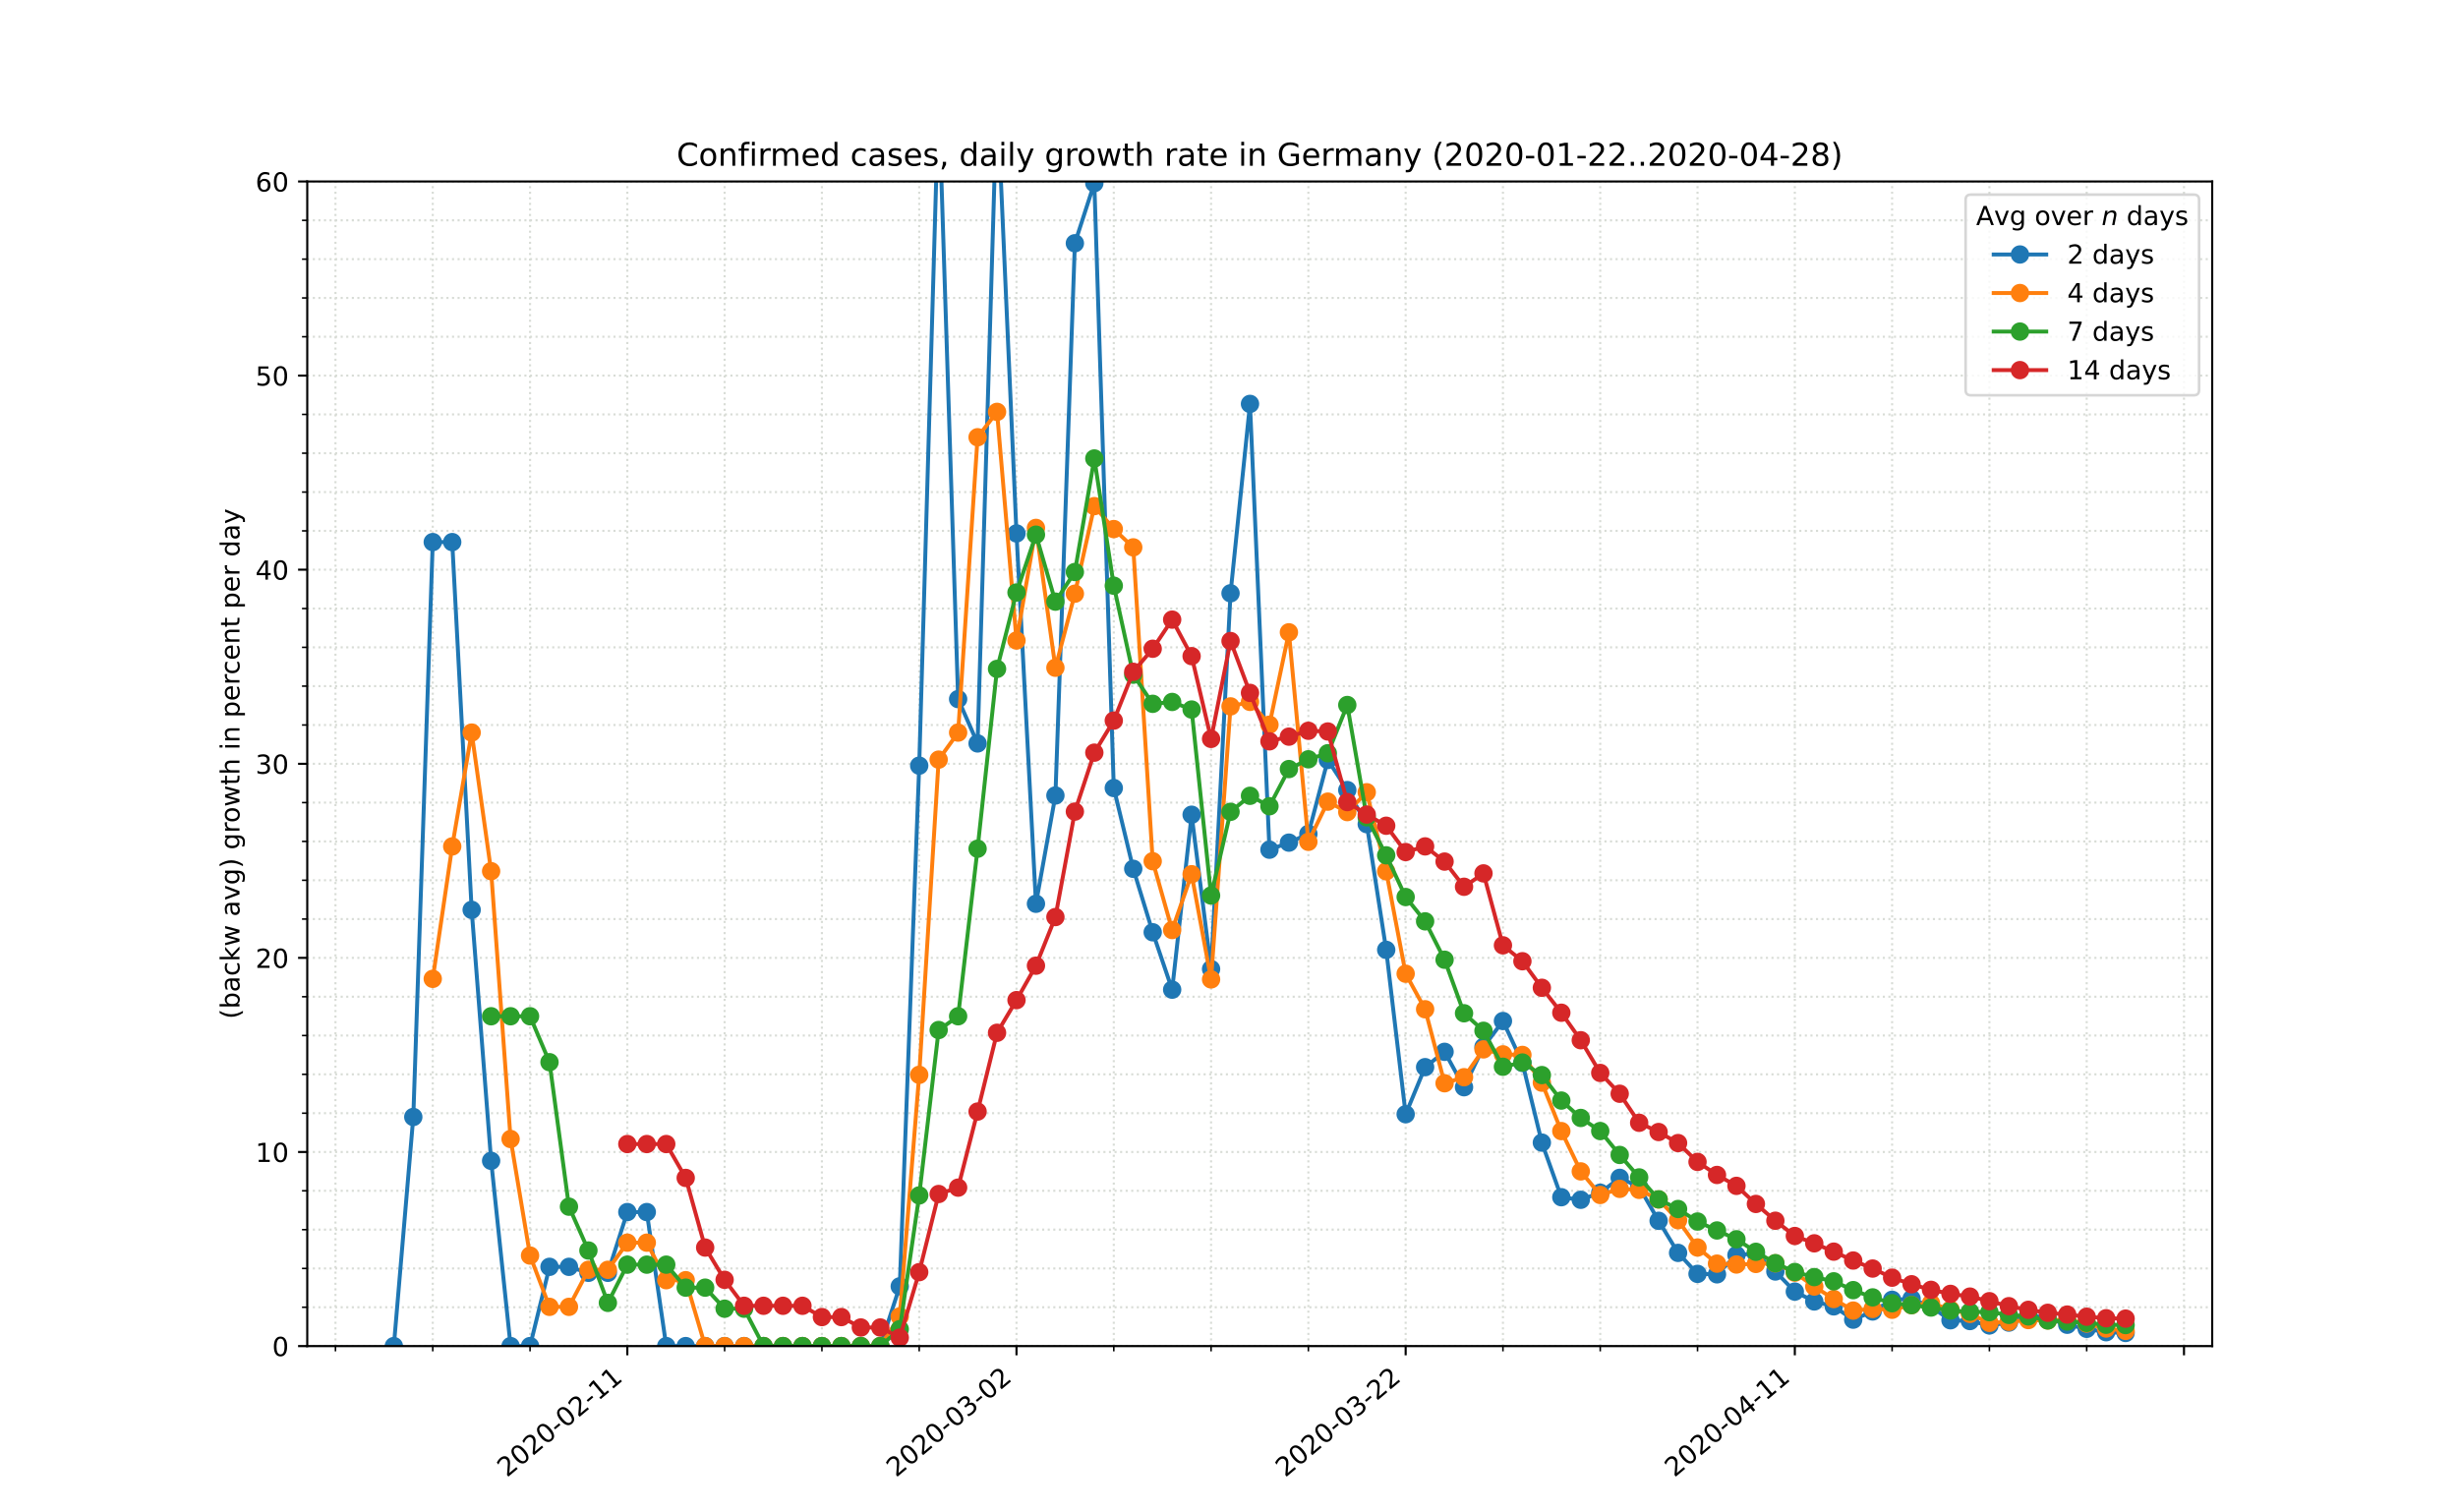 <?xml version="1.0" encoding="utf-8" standalone="no"?>
<!DOCTYPE svg PUBLIC "-//W3C//DTD SVG 1.1//EN"
  "http://www.w3.org/Graphics/SVG/1.1/DTD/svg11.dtd">
<!-- Created with matplotlib (https://matplotlib.org/) -->
<svg height="576pt" version="1.1" viewBox="0 0 936 576" width="936pt" xmlns="http://www.w3.org/2000/svg" xmlns:xlink="http://www.w3.org/1999/xlink">
 <defs>
  <style type="text/css">
*{stroke-linecap:butt;stroke-linejoin:round;}
  </style>
 </defs>
 <g id="figure_1">
  <g id="patch_1">
   <path d="M 0 576 
L 936 576 
L 936 0 
L 0 0 
z
" style="fill:#ffffff;"/>
  </g>
  <g id="axes_1">
   <g id="patch_2">
    <path d="M 117 512.64 
L 842.4 512.64 
L 842.4 69.12 
L 117 69.12 
z
" style="fill:#ffffff;"/>
   </g>
   <g id="matplotlib.axis_1">
    <g id="xtick_1">
     <g id="line2d_1">
      <path clip-path="url(#pac13cf940f)" d="M 238.888 512.64 
L 238.888 69.12 
" style="fill:none;stroke:#d8dcd6;stroke-dasharray:0.8,1.32;stroke-dashoffset:0;stroke-width:0.8;"/>
     </g>
     <g id="line2d_2">
      <defs>
       <path d="M 0 0 
L 0 3.5 
" id="m3d0aa41869" style="stroke:#000000;stroke-width:0.8;"/>
      </defs>
      <g>
       <use style="stroke:#000000;stroke-width:0.8;" x="238.888" xlink:href="#m3d0aa41869" y="512.64"/>
      </g>
     </g>
     <g id="text_1">
      <!-- 2020-02-11 -->
      <defs>
       <path d="M 19.188 8.297 
L 53.609 8.297 
L 53.609 0 
L 7.328 0 
L 7.328 8.297 
Q 12.938 14.109 22.625 23.891 
Q 32.328 33.688 34.812 36.531 
Q 39.547 41.844 41.422 45.531 
Q 43.312 49.219 43.312 52.781 
Q 43.312 58.594 39.234 62.25 
Q 35.156 65.922 28.609 65.922 
Q 23.969 65.922 18.812 64.312 
Q 13.672 62.703 7.812 59.422 
L 7.812 69.391 
Q 13.766 71.781 18.938 73 
Q 24.125 74.219 28.422 74.219 
Q 39.75 74.219 46.484 68.547 
Q 53.219 62.891 53.219 53.422 
Q 53.219 48.922 51.531 44.891 
Q 49.859 40.875 45.406 35.406 
Q 44.188 33.984 37.641 27.219 
Q 31.109 20.453 19.188 8.297 
z
" id="DejaVuSans-50"/>
       <path d="M 31.781 66.406 
Q 24.172 66.406 20.328 58.906 
Q 16.5 51.422 16.5 36.375 
Q 16.5 21.391 20.328 13.891 
Q 24.172 6.391 31.781 6.391 
Q 39.453 6.391 43.281 13.891 
Q 47.125 21.391 47.125 36.375 
Q 47.125 51.422 43.281 58.906 
Q 39.453 66.406 31.781 66.406 
z
M 31.781 74.219 
Q 44.047 74.219 50.516 64.516 
Q 56.984 54.828 56.984 36.375 
Q 56.984 17.969 50.516 8.266 
Q 44.047 -1.422 31.781 -1.422 
Q 19.531 -1.422 13.062 8.266 
Q 6.594 17.969 6.594 36.375 
Q 6.594 54.828 13.062 64.516 
Q 19.531 74.219 31.781 74.219 
z
" id="DejaVuSans-48"/>
       <path d="M 4.891 31.391 
L 31.203 31.391 
L 31.203 23.391 
L 4.891 23.391 
z
" id="DejaVuSans-45"/>
       <path d="M 12.406 8.297 
L 28.516 8.297 
L 28.516 63.922 
L 10.984 60.406 
L 10.984 69.391 
L 28.422 72.906 
L 38.281 72.906 
L 38.281 8.297 
L 54.391 8.297 
L 54.391 0 
L 12.406 0 
z
" id="DejaVuSans-49"/>
      </defs>
      <g transform="translate(193.032 562.817)rotate(-40)scale(0.1 -0.1)">
       <use xlink:href="#DejaVuSans-50"/>
       <use x="63.623" xlink:href="#DejaVuSans-48"/>
       <use x="127.246" xlink:href="#DejaVuSans-50"/>
       <use x="190.869" xlink:href="#DejaVuSans-48"/>
       <use x="254.492" xlink:href="#DejaVuSans-45"/>
       <use x="290.576" xlink:href="#DejaVuSans-48"/>
       <use x="354.199" xlink:href="#DejaVuSans-50"/>
       <use x="417.822" xlink:href="#DejaVuSans-45"/>
       <use x="453.906" xlink:href="#DejaVuSans-49"/>
       <use x="517.529" xlink:href="#DejaVuSans-49"/>
      </g>
     </g>
    </g>
    <g id="xtick_2">
     <g id="line2d_3">
      <path clip-path="url(#pac13cf940f)" d="M 387.08 512.64 
L 387.08 69.12 
" style="fill:none;stroke:#d8dcd6;stroke-dasharray:0.8,1.32;stroke-dashoffset:0;stroke-width:0.8;"/>
     </g>
     <g id="line2d_4">
      <g>
       <use style="stroke:#000000;stroke-width:0.8;" x="387.08" xlink:href="#m3d0aa41869" y="512.64"/>
      </g>
     </g>
     <g id="text_2">
      <!-- 2020-03-02 -->
      <defs>
       <path d="M 40.578 39.312 
Q 47.656 37.797 51.625 33 
Q 55.609 28.219 55.609 21.188 
Q 55.609 10.406 48.188 4.484 
Q 40.766 -1.422 27.094 -1.422 
Q 22.516 -1.422 17.656 -0.516 
Q 12.797 0.391 7.625 2.203 
L 7.625 11.719 
Q 11.719 9.328 16.594 8.109 
Q 21.484 6.891 26.812 6.891 
Q 36.078 6.891 40.938 10.547 
Q 45.797 14.203 45.797 21.188 
Q 45.797 27.641 41.281 31.266 
Q 36.766 34.906 28.719 34.906 
L 20.219 34.906 
L 20.219 43.016 
L 29.109 43.016 
Q 36.375 43.016 40.234 45.922 
Q 44.094 48.828 44.094 54.297 
Q 44.094 59.906 40.109 62.906 
Q 36.141 65.922 28.719 65.922 
Q 24.656 65.922 20.016 65.031 
Q 15.375 64.156 9.812 62.312 
L 9.812 71.094 
Q 15.438 72.656 20.344 73.438 
Q 25.25 74.219 29.594 74.219 
Q 40.828 74.219 47.359 69.109 
Q 53.906 64.016 53.906 55.328 
Q 53.906 49.266 50.438 45.094 
Q 46.969 40.922 40.578 39.312 
z
" id="DejaVuSans-51"/>
      </defs>
      <g transform="translate(341.224 562.817)rotate(-40)scale(0.1 -0.1)">
       <use xlink:href="#DejaVuSans-50"/>
       <use x="63.623" xlink:href="#DejaVuSans-48"/>
       <use x="127.246" xlink:href="#DejaVuSans-50"/>
       <use x="190.869" xlink:href="#DejaVuSans-48"/>
       <use x="254.492" xlink:href="#DejaVuSans-45"/>
       <use x="290.576" xlink:href="#DejaVuSans-48"/>
       <use x="354.199" xlink:href="#DejaVuSans-51"/>
       <use x="417.822" xlink:href="#DejaVuSans-45"/>
       <use x="453.906" xlink:href="#DejaVuSans-48"/>
       <use x="517.529" xlink:href="#DejaVuSans-50"/>
      </g>
     </g>
    </g>
    <g id="xtick_3">
     <g id="line2d_5">
      <path clip-path="url(#pac13cf940f)" d="M 535.272 512.64 
L 535.272 69.12 
" style="fill:none;stroke:#d8dcd6;stroke-dasharray:0.8,1.32;stroke-dashoffset:0;stroke-width:0.8;"/>
     </g>
     <g id="line2d_6">
      <g>
       <use style="stroke:#000000;stroke-width:0.8;" x="535.272" xlink:href="#m3d0aa41869" y="512.64"/>
      </g>
     </g>
     <g id="text_3">
      <!-- 2020-03-22 -->
      <g transform="translate(489.416 562.817)rotate(-40)scale(0.1 -0.1)">
       <use xlink:href="#DejaVuSans-50"/>
       <use x="63.623" xlink:href="#DejaVuSans-48"/>
       <use x="127.246" xlink:href="#DejaVuSans-50"/>
       <use x="190.869" xlink:href="#DejaVuSans-48"/>
       <use x="254.492" xlink:href="#DejaVuSans-45"/>
       <use x="290.576" xlink:href="#DejaVuSans-48"/>
       <use x="354.199" xlink:href="#DejaVuSans-51"/>
       <use x="417.822" xlink:href="#DejaVuSans-45"/>
       <use x="453.906" xlink:href="#DejaVuSans-50"/>
       <use x="517.529" xlink:href="#DejaVuSans-50"/>
      </g>
     </g>
    </g>
    <g id="xtick_4">
     <g id="line2d_7">
      <path clip-path="url(#pac13cf940f)" d="M 683.464 512.64 
L 683.464 69.12 
" style="fill:none;stroke:#d8dcd6;stroke-dasharray:0.8,1.32;stroke-dashoffset:0;stroke-width:0.8;"/>
     </g>
     <g id="line2d_8">
      <g>
       <use style="stroke:#000000;stroke-width:0.8;" x="683.464" xlink:href="#m3d0aa41869" y="512.64"/>
      </g>
     </g>
     <g id="text_4">
      <!-- 2020-04-11 -->
      <defs>
       <path d="M 37.797 64.312 
L 12.891 25.391 
L 37.797 25.391 
z
M 35.203 72.906 
L 47.609 72.906 
L 47.609 25.391 
L 58.016 25.391 
L 58.016 17.188 
L 47.609 17.188 
L 47.609 0 
L 37.797 0 
L 37.797 17.188 
L 4.891 17.188 
L 4.891 26.703 
z
" id="DejaVuSans-52"/>
      </defs>
      <g transform="translate(637.608 562.817)rotate(-40)scale(0.1 -0.1)">
       <use xlink:href="#DejaVuSans-50"/>
       <use x="63.623" xlink:href="#DejaVuSans-48"/>
       <use x="127.246" xlink:href="#DejaVuSans-50"/>
       <use x="190.869" xlink:href="#DejaVuSans-48"/>
       <use x="254.492" xlink:href="#DejaVuSans-45"/>
       <use x="290.576" xlink:href="#DejaVuSans-48"/>
       <use x="354.199" xlink:href="#DejaVuSans-52"/>
       <use x="417.822" xlink:href="#DejaVuSans-45"/>
       <use x="453.906" xlink:href="#DejaVuSans-49"/>
       <use x="517.529" xlink:href="#DejaVuSans-49"/>
      </g>
     </g>
    </g>
    <g id="xtick_5">
     <g id="line2d_9">
      <path clip-path="url(#pac13cf940f)" d="M 831.656 512.64 
L 831.656 69.12 
" style="fill:none;stroke:#d8dcd6;stroke-dasharray:0.8,1.32;stroke-dashoffset:0;stroke-width:0.8;"/>
     </g>
     <g id="line2d_10">
      <g>
       <use style="stroke:#000000;stroke-width:0.8;" x="831.656" xlink:href="#m3d0aa41869" y="512.64"/>
      </g>
     </g>
    </g>
    <g id="xtick_6">
     <g id="line2d_11">
      <path clip-path="url(#pac13cf940f)" d="M 127.744 512.64 
L 127.744 69.12 
" style="fill:none;stroke:#d8dcd6;stroke-dasharray:0.8,1.32;stroke-dashoffset:0;stroke-width:0.8;"/>
     </g>
     <g id="line2d_12">
      <defs>
       <path d="M 0 0 
L 0 2 
" id="m2b0f1a749e" style="stroke:#000000;stroke-width:0.6;"/>
      </defs>
      <g>
       <use style="stroke:#000000;stroke-width:0.6;" x="127.744" xlink:href="#m2b0f1a749e" y="512.64"/>
      </g>
     </g>
    </g>
    <g id="xtick_7">
     <g id="line2d_13">
      <path clip-path="url(#pac13cf940f)" d="M 164.792 512.64 
L 164.792 69.12 
" style="fill:none;stroke:#d8dcd6;stroke-dasharray:0.8,1.32;stroke-dashoffset:0;stroke-width:0.8;"/>
     </g>
     <g id="line2d_14">
      <g>
       <use style="stroke:#000000;stroke-width:0.6;" x="164.792" xlink:href="#m2b0f1a749e" y="512.64"/>
      </g>
     </g>
    </g>
    <g id="xtick_8">
     <g id="line2d_15">
      <path clip-path="url(#pac13cf940f)" d="M 201.84 512.64 
L 201.84 69.12 
" style="fill:none;stroke:#d8dcd6;stroke-dasharray:0.8,1.32;stroke-dashoffset:0;stroke-width:0.8;"/>
     </g>
     <g id="line2d_16">
      <g>
       <use style="stroke:#000000;stroke-width:0.6;" x="201.84" xlink:href="#m2b0f1a749e" y="512.64"/>
      </g>
     </g>
    </g>
    <g id="xtick_9">
     <g id="line2d_17">
      <path clip-path="url(#pac13cf940f)" d="M 275.936 512.64 
L 275.936 69.12 
" style="fill:none;stroke:#d8dcd6;stroke-dasharray:0.8,1.32;stroke-dashoffset:0;stroke-width:0.8;"/>
     </g>
     <g id="line2d_18">
      <g>
       <use style="stroke:#000000;stroke-width:0.6;" x="275.936" xlink:href="#m2b0f1a749e" y="512.64"/>
      </g>
     </g>
    </g>
    <g id="xtick_10">
     <g id="line2d_19">
      <path clip-path="url(#pac13cf940f)" d="M 312.984 512.64 
L 312.984 69.12 
" style="fill:none;stroke:#d8dcd6;stroke-dasharray:0.8,1.32;stroke-dashoffset:0;stroke-width:0.8;"/>
     </g>
     <g id="line2d_20">
      <g>
       <use style="stroke:#000000;stroke-width:0.6;" x="312.984" xlink:href="#m2b0f1a749e" y="512.64"/>
      </g>
     </g>
    </g>
    <g id="xtick_11">
     <g id="line2d_21">
      <path clip-path="url(#pac13cf940f)" d="M 350.032 512.64 
L 350.032 69.12 
" style="fill:none;stroke:#d8dcd6;stroke-dasharray:0.8,1.32;stroke-dashoffset:0;stroke-width:0.8;"/>
     </g>
     <g id="line2d_22">
      <g>
       <use style="stroke:#000000;stroke-width:0.6;" x="350.032" xlink:href="#m2b0f1a749e" y="512.64"/>
      </g>
     </g>
    </g>
    <g id="xtick_12">
     <g id="line2d_23">
      <path clip-path="url(#pac13cf940f)" d="M 424.128 512.64 
L 424.128 69.12 
" style="fill:none;stroke:#d8dcd6;stroke-dasharray:0.8,1.32;stroke-dashoffset:0;stroke-width:0.8;"/>
     </g>
     <g id="line2d_24">
      <g>
       <use style="stroke:#000000;stroke-width:0.6;" x="424.128" xlink:href="#m2b0f1a749e" y="512.64"/>
      </g>
     </g>
    </g>
    <g id="xtick_13">
     <g id="line2d_25">
      <path clip-path="url(#pac13cf940f)" d="M 461.176 512.64 
L 461.176 69.12 
" style="fill:none;stroke:#d8dcd6;stroke-dasharray:0.8,1.32;stroke-dashoffset:0;stroke-width:0.8;"/>
     </g>
     <g id="line2d_26">
      <g>
       <use style="stroke:#000000;stroke-width:0.6;" x="461.176" xlink:href="#m2b0f1a749e" y="512.64"/>
      </g>
     </g>
    </g>
    <g id="xtick_14">
     <g id="line2d_27">
      <path clip-path="url(#pac13cf940f)" d="M 498.224 512.64 
L 498.224 69.12 
" style="fill:none;stroke:#d8dcd6;stroke-dasharray:0.8,1.32;stroke-dashoffset:0;stroke-width:0.8;"/>
     </g>
     <g id="line2d_28">
      <g>
       <use style="stroke:#000000;stroke-width:0.6;" x="498.224" xlink:href="#m2b0f1a749e" y="512.64"/>
      </g>
     </g>
    </g>
    <g id="xtick_15">
     <g id="line2d_29">
      <path clip-path="url(#pac13cf940f)" d="M 572.32 512.64 
L 572.32 69.12 
" style="fill:none;stroke:#d8dcd6;stroke-dasharray:0.8,1.32;stroke-dashoffset:0;stroke-width:0.8;"/>
     </g>
     <g id="line2d_30">
      <g>
       <use style="stroke:#000000;stroke-width:0.6;" x="572.32" xlink:href="#m2b0f1a749e" y="512.64"/>
      </g>
     </g>
    </g>
    <g id="xtick_16">
     <g id="line2d_31">
      <path clip-path="url(#pac13cf940f)" d="M 609.368 512.64 
L 609.368 69.12 
" style="fill:none;stroke:#d8dcd6;stroke-dasharray:0.8,1.32;stroke-dashoffset:0;stroke-width:0.8;"/>
     </g>
     <g id="line2d_32">
      <g>
       <use style="stroke:#000000;stroke-width:0.6;" x="609.368" xlink:href="#m2b0f1a749e" y="512.64"/>
      </g>
     </g>
    </g>
    <g id="xtick_17">
     <g id="line2d_33">
      <path clip-path="url(#pac13cf940f)" d="M 646.416 512.64 
L 646.416 69.12 
" style="fill:none;stroke:#d8dcd6;stroke-dasharray:0.8,1.32;stroke-dashoffset:0;stroke-width:0.8;"/>
     </g>
     <g id="line2d_34">
      <g>
       <use style="stroke:#000000;stroke-width:0.6;" x="646.416" xlink:href="#m2b0f1a749e" y="512.64"/>
      </g>
     </g>
    </g>
    <g id="xtick_18">
     <g id="line2d_35">
      <path clip-path="url(#pac13cf940f)" d="M 720.512 512.64 
L 720.512 69.12 
" style="fill:none;stroke:#d8dcd6;stroke-dasharray:0.8,1.32;stroke-dashoffset:0;stroke-width:0.8;"/>
     </g>
     <g id="line2d_36">
      <g>
       <use style="stroke:#000000;stroke-width:0.6;" x="720.512" xlink:href="#m2b0f1a749e" y="512.64"/>
      </g>
     </g>
    </g>
    <g id="xtick_19">
     <g id="line2d_37">
      <path clip-path="url(#pac13cf940f)" d="M 757.56 512.64 
L 757.56 69.12 
" style="fill:none;stroke:#d8dcd6;stroke-dasharray:0.8,1.32;stroke-dashoffset:0;stroke-width:0.8;"/>
     </g>
     <g id="line2d_38">
      <g>
       <use style="stroke:#000000;stroke-width:0.6;" x="757.56" xlink:href="#m2b0f1a749e" y="512.64"/>
      </g>
     </g>
    </g>
    <g id="xtick_20">
     <g id="line2d_39">
      <path clip-path="url(#pac13cf940f)" d="M 794.608 512.64 
L 794.608 69.12 
" style="fill:none;stroke:#d8dcd6;stroke-dasharray:0.8,1.32;stroke-dashoffset:0;stroke-width:0.8;"/>
     </g>
     <g id="line2d_40">
      <g>
       <use style="stroke:#000000;stroke-width:0.6;" x="794.608" xlink:href="#m2b0f1a749e" y="512.64"/>
      </g>
     </g>
    </g>
   </g>
   <g id="matplotlib.axis_2">
    <g id="ytick_1">
     <g id="line2d_41">
      <path clip-path="url(#pac13cf940f)" d="M 117 512.64 
L 842.4 512.64 
" style="fill:none;stroke:#d8dcd6;stroke-dasharray:0.8,1.32;stroke-dashoffset:0;stroke-width:0.8;"/>
     </g>
     <g id="line2d_42">
      <defs>
       <path d="M 0 0 
L -3.5 0 
" id="mfd892ff162" style="stroke:#000000;stroke-width:0.8;"/>
      </defs>
      <g>
       <use style="stroke:#000000;stroke-width:0.8;" x="117" xlink:href="#mfd892ff162" y="512.64"/>
      </g>
     </g>
     <g id="text_5">
      <!-- 0 -->
      <g transform="translate(103.638 516.439)scale(0.1 -0.1)">
       <use xlink:href="#DejaVuSans-48"/>
      </g>
     </g>
    </g>
    <g id="ytick_2">
     <g id="line2d_43">
      <path clip-path="url(#pac13cf940f)" d="M 117 438.72 
L 842.4 438.72 
" style="fill:none;stroke:#d8dcd6;stroke-dasharray:0.8,1.32;stroke-dashoffset:0;stroke-width:0.8;"/>
     </g>
     <g id="line2d_44">
      <g>
       <use style="stroke:#000000;stroke-width:0.8;" x="117" xlink:href="#mfd892ff162" y="438.72"/>
      </g>
     </g>
     <g id="text_6">
      <!-- 10 -->
      <g transform="translate(97.275 442.519)scale(0.1 -0.1)">
       <use xlink:href="#DejaVuSans-49"/>
       <use x="63.623" xlink:href="#DejaVuSans-48"/>
      </g>
     </g>
    </g>
    <g id="ytick_3">
     <g id="line2d_45">
      <path clip-path="url(#pac13cf940f)" d="M 117 364.8 
L 842.4 364.8 
" style="fill:none;stroke:#d8dcd6;stroke-dasharray:0.8,1.32;stroke-dashoffset:0;stroke-width:0.8;"/>
     </g>
     <g id="line2d_46">
      <g>
       <use style="stroke:#000000;stroke-width:0.8;" x="117" xlink:href="#mfd892ff162" y="364.8"/>
      </g>
     </g>
     <g id="text_7">
      <!-- 20 -->
      <g transform="translate(97.275 368.599)scale(0.1 -0.1)">
       <use xlink:href="#DejaVuSans-50"/>
       <use x="63.623" xlink:href="#DejaVuSans-48"/>
      </g>
     </g>
    </g>
    <g id="ytick_4">
     <g id="line2d_47">
      <path clip-path="url(#pac13cf940f)" d="M 117 290.88 
L 842.4 290.88 
" style="fill:none;stroke:#d8dcd6;stroke-dasharray:0.8,1.32;stroke-dashoffset:0;stroke-width:0.8;"/>
     </g>
     <g id="line2d_48">
      <g>
       <use style="stroke:#000000;stroke-width:0.8;" x="117" xlink:href="#mfd892ff162" y="290.88"/>
      </g>
     </g>
     <g id="text_8">
      <!-- 30 -->
      <g transform="translate(97.275 294.679)scale(0.1 -0.1)">
       <use xlink:href="#DejaVuSans-51"/>
       <use x="63.623" xlink:href="#DejaVuSans-48"/>
      </g>
     </g>
    </g>
    <g id="ytick_5">
     <g id="line2d_49">
      <path clip-path="url(#pac13cf940f)" d="M 117 216.96 
L 842.4 216.96 
" style="fill:none;stroke:#d8dcd6;stroke-dasharray:0.8,1.32;stroke-dashoffset:0;stroke-width:0.8;"/>
     </g>
     <g id="line2d_50">
      <g>
       <use style="stroke:#000000;stroke-width:0.8;" x="117" xlink:href="#mfd892ff162" y="216.96"/>
      </g>
     </g>
     <g id="text_9">
      <!-- 40 -->
      <g transform="translate(97.275 220.759)scale(0.1 -0.1)">
       <use xlink:href="#DejaVuSans-52"/>
       <use x="63.623" xlink:href="#DejaVuSans-48"/>
      </g>
     </g>
    </g>
    <g id="ytick_6">
     <g id="line2d_51">
      <path clip-path="url(#pac13cf940f)" d="M 117 143.04 
L 842.4 143.04 
" style="fill:none;stroke:#d8dcd6;stroke-dasharray:0.8,1.32;stroke-dashoffset:0;stroke-width:0.8;"/>
     </g>
     <g id="line2d_52">
      <g>
       <use style="stroke:#000000;stroke-width:0.8;" x="117" xlink:href="#mfd892ff162" y="143.04"/>
      </g>
     </g>
     <g id="text_10">
      <!-- 50 -->
      <defs>
       <path d="M 10.797 72.906 
L 49.516 72.906 
L 49.516 64.594 
L 19.828 64.594 
L 19.828 46.734 
Q 21.969 47.469 24.109 47.828 
Q 26.266 48.188 28.422 48.188 
Q 40.625 48.188 47.75 41.5 
Q 54.891 34.812 54.891 23.391 
Q 54.891 11.625 47.562 5.094 
Q 40.234 -1.422 26.906 -1.422 
Q 22.312 -1.422 17.547 -0.641 
Q 12.797 0.141 7.719 1.703 
L 7.719 11.625 
Q 12.109 9.234 16.797 8.062 
Q 21.484 6.891 26.703 6.891 
Q 35.156 6.891 40.078 11.328 
Q 45.016 15.766 45.016 23.391 
Q 45.016 31 40.078 35.438 
Q 35.156 39.891 26.703 39.891 
Q 22.75 39.891 18.812 39.016 
Q 14.891 38.141 10.797 36.281 
z
" id="DejaVuSans-53"/>
      </defs>
      <g transform="translate(97.275 146.839)scale(0.1 -0.1)">
       <use xlink:href="#DejaVuSans-53"/>
       <use x="63.623" xlink:href="#DejaVuSans-48"/>
      </g>
     </g>
    </g>
    <g id="ytick_7">
     <g id="line2d_53">
      <path clip-path="url(#pac13cf940f)" d="M 117 69.12 
L 842.4 69.12 
" style="fill:none;stroke:#d8dcd6;stroke-dasharray:0.8,1.32;stroke-dashoffset:0;stroke-width:0.8;"/>
     </g>
     <g id="line2d_54">
      <g>
       <use style="stroke:#000000;stroke-width:0.8;" x="117" xlink:href="#mfd892ff162" y="69.12"/>
      </g>
     </g>
     <g id="text_11">
      <!-- 60 -->
      <defs>
       <path d="M 33.016 40.375 
Q 26.375 40.375 22.484 35.828 
Q 18.609 31.297 18.609 23.391 
Q 18.609 15.531 22.484 10.953 
Q 26.375 6.391 33.016 6.391 
Q 39.656 6.391 43.531 10.953 
Q 47.406 15.531 47.406 23.391 
Q 47.406 31.297 43.531 35.828 
Q 39.656 40.375 33.016 40.375 
z
M 52.594 71.297 
L 52.594 62.312 
Q 48.875 64.062 45.094 64.984 
Q 41.312 65.922 37.594 65.922 
Q 27.828 65.922 22.672 59.328 
Q 17.531 52.734 16.797 39.406 
Q 19.672 43.656 24.016 45.922 
Q 28.375 48.188 33.594 48.188 
Q 44.578 48.188 50.953 41.516 
Q 57.328 34.859 57.328 23.391 
Q 57.328 12.156 50.688 5.359 
Q 44.047 -1.422 33.016 -1.422 
Q 20.359 -1.422 13.672 8.266 
Q 6.984 17.969 6.984 36.375 
Q 6.984 53.656 15.188 63.938 
Q 23.391 74.219 37.203 74.219 
Q 40.922 74.219 44.703 73.484 
Q 48.484 72.75 52.594 71.297 
z
" id="DejaVuSans-54"/>
      </defs>
      <g transform="translate(97.275 72.919)scale(0.1 -0.1)">
       <use xlink:href="#DejaVuSans-54"/>
       <use x="63.623" xlink:href="#DejaVuSans-48"/>
      </g>
     </g>
    </g>
    <g id="ytick_8">
     <g id="line2d_55">
      <path clip-path="url(#pac13cf940f)" d="M 117 497.856 
L 842.4 497.856 
" style="fill:none;stroke:#d8dcd6;stroke-dasharray:0.8,1.32;stroke-dashoffset:0;stroke-width:0.8;"/>
     </g>
     <g id="line2d_56">
      <defs>
       <path d="M 0 0 
L -2 0 
" id="m2004721a1e" style="stroke:#000000;stroke-width:0.6;"/>
      </defs>
      <g>
       <use style="stroke:#000000;stroke-width:0.6;" x="117" xlink:href="#m2004721a1e" y="497.856"/>
      </g>
     </g>
    </g>
    <g id="ytick_9">
     <g id="line2d_57">
      <path clip-path="url(#pac13cf940f)" d="M 117 483.072 
L 842.4 483.072 
" style="fill:none;stroke:#d8dcd6;stroke-dasharray:0.8,1.32;stroke-dashoffset:0;stroke-width:0.8;"/>
     </g>
     <g id="line2d_58">
      <g>
       <use style="stroke:#000000;stroke-width:0.6;" x="117" xlink:href="#m2004721a1e" y="483.072"/>
      </g>
     </g>
    </g>
    <g id="ytick_10">
     <g id="line2d_59">
      <path clip-path="url(#pac13cf940f)" d="M 117 468.288 
L 842.4 468.288 
" style="fill:none;stroke:#d8dcd6;stroke-dasharray:0.8,1.32;stroke-dashoffset:0;stroke-width:0.8;"/>
     </g>
     <g id="line2d_60">
      <g>
       <use style="stroke:#000000;stroke-width:0.6;" x="117" xlink:href="#m2004721a1e" y="468.288"/>
      </g>
     </g>
    </g>
    <g id="ytick_11">
     <g id="line2d_61">
      <path clip-path="url(#pac13cf940f)" d="M 117 453.504 
L 842.4 453.504 
" style="fill:none;stroke:#d8dcd6;stroke-dasharray:0.8,1.32;stroke-dashoffset:0;stroke-width:0.8;"/>
     </g>
     <g id="line2d_62">
      <g>
       <use style="stroke:#000000;stroke-width:0.6;" x="117" xlink:href="#m2004721a1e" y="453.504"/>
      </g>
     </g>
    </g>
    <g id="ytick_12">
     <g id="line2d_63">
      <path clip-path="url(#pac13cf940f)" d="M 117 423.936 
L 842.4 423.936 
" style="fill:none;stroke:#d8dcd6;stroke-dasharray:0.8,1.32;stroke-dashoffset:0;stroke-width:0.8;"/>
     </g>
     <g id="line2d_64">
      <g>
       <use style="stroke:#000000;stroke-width:0.6;" x="117" xlink:href="#m2004721a1e" y="423.936"/>
      </g>
     </g>
    </g>
    <g id="ytick_13">
     <g id="line2d_65">
      <path clip-path="url(#pac13cf940f)" d="M 117 409.152 
L 842.4 409.152 
" style="fill:none;stroke:#d8dcd6;stroke-dasharray:0.8,1.32;stroke-dashoffset:0;stroke-width:0.8;"/>
     </g>
     <g id="line2d_66">
      <g>
       <use style="stroke:#000000;stroke-width:0.6;" x="117" xlink:href="#m2004721a1e" y="409.152"/>
      </g>
     </g>
    </g>
    <g id="ytick_14">
     <g id="line2d_67">
      <path clip-path="url(#pac13cf940f)" d="M 117 394.368 
L 842.4 394.368 
" style="fill:none;stroke:#d8dcd6;stroke-dasharray:0.8,1.32;stroke-dashoffset:0;stroke-width:0.8;"/>
     </g>
     <g id="line2d_68">
      <g>
       <use style="stroke:#000000;stroke-width:0.6;" x="117" xlink:href="#m2004721a1e" y="394.368"/>
      </g>
     </g>
    </g>
    <g id="ytick_15">
     <g id="line2d_69">
      <path clip-path="url(#pac13cf940f)" d="M 117 379.584 
L 842.4 379.584 
" style="fill:none;stroke:#d8dcd6;stroke-dasharray:0.8,1.32;stroke-dashoffset:0;stroke-width:0.8;"/>
     </g>
     <g id="line2d_70">
      <g>
       <use style="stroke:#000000;stroke-width:0.6;" x="117" xlink:href="#m2004721a1e" y="379.584"/>
      </g>
     </g>
    </g>
    <g id="ytick_16">
     <g id="line2d_71">
      <path clip-path="url(#pac13cf940f)" d="M 117 350.016 
L 842.4 350.016 
" style="fill:none;stroke:#d8dcd6;stroke-dasharray:0.8,1.32;stroke-dashoffset:0;stroke-width:0.8;"/>
     </g>
     <g id="line2d_72">
      <g>
       <use style="stroke:#000000;stroke-width:0.6;" x="117" xlink:href="#m2004721a1e" y="350.016"/>
      </g>
     </g>
    </g>
    <g id="ytick_17">
     <g id="line2d_73">
      <path clip-path="url(#pac13cf940f)" d="M 117 335.232 
L 842.4 335.232 
" style="fill:none;stroke:#d8dcd6;stroke-dasharray:0.8,1.32;stroke-dashoffset:0;stroke-width:0.8;"/>
     </g>
     <g id="line2d_74">
      <g>
       <use style="stroke:#000000;stroke-width:0.6;" x="117" xlink:href="#m2004721a1e" y="335.232"/>
      </g>
     </g>
    </g>
    <g id="ytick_18">
     <g id="line2d_75">
      <path clip-path="url(#pac13cf940f)" d="M 117 320.448 
L 842.4 320.448 
" style="fill:none;stroke:#d8dcd6;stroke-dasharray:0.8,1.32;stroke-dashoffset:0;stroke-width:0.8;"/>
     </g>
     <g id="line2d_76">
      <g>
       <use style="stroke:#000000;stroke-width:0.6;" x="117" xlink:href="#m2004721a1e" y="320.448"/>
      </g>
     </g>
    </g>
    <g id="ytick_19">
     <g id="line2d_77">
      <path clip-path="url(#pac13cf940f)" d="M 117 305.664 
L 842.4 305.664 
" style="fill:none;stroke:#d8dcd6;stroke-dasharray:0.8,1.32;stroke-dashoffset:0;stroke-width:0.8;"/>
     </g>
     <g id="line2d_78">
      <g>
       <use style="stroke:#000000;stroke-width:0.6;" x="117" xlink:href="#m2004721a1e" y="305.664"/>
      </g>
     </g>
    </g>
    <g id="ytick_20">
     <g id="line2d_79">
      <path clip-path="url(#pac13cf940f)" d="M 117 276.096 
L 842.4 276.096 
" style="fill:none;stroke:#d8dcd6;stroke-dasharray:0.8,1.32;stroke-dashoffset:0;stroke-width:0.8;"/>
     </g>
     <g id="line2d_80">
      <g>
       <use style="stroke:#000000;stroke-width:0.6;" x="117" xlink:href="#m2004721a1e" y="276.096"/>
      </g>
     </g>
    </g>
    <g id="ytick_21">
     <g id="line2d_81">
      <path clip-path="url(#pac13cf940f)" d="M 117 261.312 
L 842.4 261.312 
" style="fill:none;stroke:#d8dcd6;stroke-dasharray:0.8,1.32;stroke-dashoffset:0;stroke-width:0.8;"/>
     </g>
     <g id="line2d_82">
      <g>
       <use style="stroke:#000000;stroke-width:0.6;" x="117" xlink:href="#m2004721a1e" y="261.312"/>
      </g>
     </g>
    </g>
    <g id="ytick_22">
     <g id="line2d_83">
      <path clip-path="url(#pac13cf940f)" d="M 117 246.528 
L 842.4 246.528 
" style="fill:none;stroke:#d8dcd6;stroke-dasharray:0.8,1.32;stroke-dashoffset:0;stroke-width:0.8;"/>
     </g>
     <g id="line2d_84">
      <g>
       <use style="stroke:#000000;stroke-width:0.6;" x="117" xlink:href="#m2004721a1e" y="246.528"/>
      </g>
     </g>
    </g>
    <g id="ytick_23">
     <g id="line2d_85">
      <path clip-path="url(#pac13cf940f)" d="M 117 231.744 
L 842.4 231.744 
" style="fill:none;stroke:#d8dcd6;stroke-dasharray:0.8,1.32;stroke-dashoffset:0;stroke-width:0.8;"/>
     </g>
     <g id="line2d_86">
      <g>
       <use style="stroke:#000000;stroke-width:0.6;" x="117" xlink:href="#m2004721a1e" y="231.744"/>
      </g>
     </g>
    </g>
    <g id="ytick_24">
     <g id="line2d_87">
      <path clip-path="url(#pac13cf940f)" d="M 117 202.176 
L 842.4 202.176 
" style="fill:none;stroke:#d8dcd6;stroke-dasharray:0.8,1.32;stroke-dashoffset:0;stroke-width:0.8;"/>
     </g>
     <g id="line2d_88">
      <g>
       <use style="stroke:#000000;stroke-width:0.6;" x="117" xlink:href="#m2004721a1e" y="202.176"/>
      </g>
     </g>
    </g>
    <g id="ytick_25">
     <g id="line2d_89">
      <path clip-path="url(#pac13cf940f)" d="M 117 187.392 
L 842.4 187.392 
" style="fill:none;stroke:#d8dcd6;stroke-dasharray:0.8,1.32;stroke-dashoffset:0;stroke-width:0.8;"/>
     </g>
     <g id="line2d_90">
      <g>
       <use style="stroke:#000000;stroke-width:0.6;" x="117" xlink:href="#m2004721a1e" y="187.392"/>
      </g>
     </g>
    </g>
    <g id="ytick_26">
     <g id="line2d_91">
      <path clip-path="url(#pac13cf940f)" d="M 117 172.608 
L 842.4 172.608 
" style="fill:none;stroke:#d8dcd6;stroke-dasharray:0.8,1.32;stroke-dashoffset:0;stroke-width:0.8;"/>
     </g>
     <g id="line2d_92">
      <g>
       <use style="stroke:#000000;stroke-width:0.6;" x="117" xlink:href="#m2004721a1e" y="172.608"/>
      </g>
     </g>
    </g>
    <g id="ytick_27">
     <g id="line2d_93">
      <path clip-path="url(#pac13cf940f)" d="M 117 157.824 
L 842.4 157.824 
" style="fill:none;stroke:#d8dcd6;stroke-dasharray:0.8,1.32;stroke-dashoffset:0;stroke-width:0.8;"/>
     </g>
     <g id="line2d_94">
      <g>
       <use style="stroke:#000000;stroke-width:0.6;" x="117" xlink:href="#m2004721a1e" y="157.824"/>
      </g>
     </g>
    </g>
    <g id="ytick_28">
     <g id="line2d_95">
      <path clip-path="url(#pac13cf940f)" d="M 117 128.256 
L 842.4 128.256 
" style="fill:none;stroke:#d8dcd6;stroke-dasharray:0.8,1.32;stroke-dashoffset:0;stroke-width:0.8;"/>
     </g>
     <g id="line2d_96">
      <g>
       <use style="stroke:#000000;stroke-width:0.6;" x="117" xlink:href="#m2004721a1e" y="128.256"/>
      </g>
     </g>
    </g>
    <g id="ytick_29">
     <g id="line2d_97">
      <path clip-path="url(#pac13cf940f)" d="M 117 113.472 
L 842.4 113.472 
" style="fill:none;stroke:#d8dcd6;stroke-dasharray:0.8,1.32;stroke-dashoffset:0;stroke-width:0.8;"/>
     </g>
     <g id="line2d_98">
      <g>
       <use style="stroke:#000000;stroke-width:0.6;" x="117" xlink:href="#m2004721a1e" y="113.472"/>
      </g>
     </g>
    </g>
    <g id="ytick_30">
     <g id="line2d_99">
      <path clip-path="url(#pac13cf940f)" d="M 117 98.688 
L 842.4 98.688 
" style="fill:none;stroke:#d8dcd6;stroke-dasharray:0.8,1.32;stroke-dashoffset:0;stroke-width:0.8;"/>
     </g>
     <g id="line2d_100">
      <g>
       <use style="stroke:#000000;stroke-width:0.6;" x="117" xlink:href="#m2004721a1e" y="98.688"/>
      </g>
     </g>
    </g>
    <g id="ytick_31">
     <g id="line2d_101">
      <path clip-path="url(#pac13cf940f)" d="M 117 83.904 
L 842.4 83.904 
" style="fill:none;stroke:#d8dcd6;stroke-dasharray:0.8,1.32;stroke-dashoffset:0;stroke-width:0.8;"/>
     </g>
     <g id="line2d_102">
      <g>
       <use style="stroke:#000000;stroke-width:0.6;" x="117" xlink:href="#m2004721a1e" y="83.904"/>
      </g>
     </g>
    </g>
    <g id="text_12">
     <!-- (backw avg) growth in percent per day -->
     <defs>
      <path d="M 31 75.875 
Q 24.469 64.656 21.281 53.656 
Q 18.109 42.672 18.109 31.391 
Q 18.109 20.125 21.312 9.062 
Q 24.516 -2 31 -13.188 
L 23.188 -13.188 
Q 15.875 -1.703 12.234 9.375 
Q 8.594 20.453 8.594 31.391 
Q 8.594 42.281 12.203 53.312 
Q 15.828 64.359 23.188 75.875 
z
" id="DejaVuSans-40"/>
      <path d="M 48.688 27.297 
Q 48.688 37.203 44.609 42.844 
Q 40.531 48.484 33.406 48.484 
Q 26.266 48.484 22.188 42.844 
Q 18.109 37.203 18.109 27.297 
Q 18.109 17.391 22.188 11.75 
Q 26.266 6.109 33.406 6.109 
Q 40.531 6.109 44.609 11.75 
Q 48.688 17.391 48.688 27.297 
z
M 18.109 46.391 
Q 20.953 51.266 25.266 53.625 
Q 29.594 56 35.594 56 
Q 45.562 56 51.781 48.094 
Q 58.016 40.188 58.016 27.297 
Q 58.016 14.406 51.781 6.484 
Q 45.562 -1.422 35.594 -1.422 
Q 29.594 -1.422 25.266 0.953 
Q 20.953 3.328 18.109 8.203 
L 18.109 0 
L 9.078 0 
L 9.078 75.984 
L 18.109 75.984 
z
" id="DejaVuSans-98"/>
      <path d="M 34.281 27.484 
Q 23.391 27.484 19.188 25 
Q 14.984 22.516 14.984 16.5 
Q 14.984 11.719 18.141 8.906 
Q 21.297 6.109 26.703 6.109 
Q 34.188 6.109 38.703 11.406 
Q 43.219 16.703 43.219 25.484 
L 43.219 27.484 
z
M 52.203 31.203 
L 52.203 0 
L 43.219 0 
L 43.219 8.297 
Q 40.141 3.328 35.547 0.953 
Q 30.953 -1.422 24.312 -1.422 
Q 15.922 -1.422 10.953 3.297 
Q 6 8.016 6 15.922 
Q 6 25.141 12.172 29.828 
Q 18.359 34.516 30.609 34.516 
L 43.219 34.516 
L 43.219 35.406 
Q 43.219 41.609 39.141 45 
Q 35.062 48.391 27.688 48.391 
Q 23 48.391 18.547 47.266 
Q 14.109 46.141 10.016 43.891 
L 10.016 52.203 
Q 14.938 54.109 19.578 55.047 
Q 24.219 56 28.609 56 
Q 40.484 56 46.344 49.844 
Q 52.203 43.703 52.203 31.203 
z
" id="DejaVuSans-97"/>
      <path d="M 48.781 52.594 
L 48.781 44.188 
Q 44.969 46.297 41.141 47.344 
Q 37.312 48.391 33.406 48.391 
Q 24.656 48.391 19.812 42.844 
Q 14.984 37.312 14.984 27.297 
Q 14.984 17.281 19.812 11.734 
Q 24.656 6.203 33.406 6.203 
Q 37.312 6.203 41.141 7.25 
Q 44.969 8.297 48.781 10.406 
L 48.781 2.094 
Q 45.016 0.344 40.984 -0.531 
Q 36.969 -1.422 32.422 -1.422 
Q 20.062 -1.422 12.781 6.344 
Q 5.516 14.109 5.516 27.297 
Q 5.516 40.672 12.859 48.328 
Q 20.219 56 33.016 56 
Q 37.156 56 41.109 55.141 
Q 45.062 54.297 48.781 52.594 
z
" id="DejaVuSans-99"/>
      <path d="M 9.078 75.984 
L 18.109 75.984 
L 18.109 31.109 
L 44.922 54.688 
L 56.391 54.688 
L 27.391 29.109 
L 57.625 0 
L 45.906 0 
L 18.109 26.703 
L 18.109 0 
L 9.078 0 
z
" id="DejaVuSans-107"/>
      <path d="M 4.203 54.688 
L 13.188 54.688 
L 24.422 12.016 
L 35.594 54.688 
L 46.188 54.688 
L 57.422 12.016 
L 68.609 54.688 
L 77.594 54.688 
L 63.281 0 
L 52.688 0 
L 40.922 44.828 
L 29.109 0 
L 18.5 0 
z
" id="DejaVuSans-119"/>
      <path id="DejaVuSans-32"/>
      <path d="M 2.984 54.688 
L 12.5 54.688 
L 29.594 8.797 
L 46.688 54.688 
L 56.203 54.688 
L 35.688 0 
L 23.484 0 
z
" id="DejaVuSans-118"/>
      <path d="M 45.406 27.984 
Q 45.406 37.75 41.375 43.109 
Q 37.359 48.484 30.078 48.484 
Q 22.859 48.484 18.828 43.109 
Q 14.797 37.75 14.797 27.984 
Q 14.797 18.266 18.828 12.891 
Q 22.859 7.516 30.078 7.516 
Q 37.359 7.516 41.375 12.891 
Q 45.406 18.266 45.406 27.984 
z
M 54.391 6.781 
Q 54.391 -7.172 48.188 -13.984 
Q 42 -20.797 29.203 -20.797 
Q 24.469 -20.797 20.266 -20.094 
Q 16.062 -19.391 12.109 -17.922 
L 12.109 -9.188 
Q 16.062 -11.328 19.922 -12.344 
Q 23.781 -13.375 27.781 -13.375 
Q 36.625 -13.375 41.016 -8.766 
Q 45.406 -4.156 45.406 5.172 
L 45.406 9.625 
Q 42.625 4.781 38.281 2.391 
Q 33.938 0 27.875 0 
Q 17.828 0 11.672 7.656 
Q 5.516 15.328 5.516 27.984 
Q 5.516 40.672 11.672 48.328 
Q 17.828 56 27.875 56 
Q 33.938 56 38.281 53.609 
Q 42.625 51.219 45.406 46.391 
L 45.406 54.688 
L 54.391 54.688 
z
" id="DejaVuSans-103"/>
      <path d="M 8.016 75.875 
L 15.828 75.875 
Q 23.141 64.359 26.781 53.312 
Q 30.422 42.281 30.422 31.391 
Q 30.422 20.453 26.781 9.375 
Q 23.141 -1.703 15.828 -13.188 
L 8.016 -13.188 
Q 14.5 -2 17.703 9.062 
Q 20.906 20.125 20.906 31.391 
Q 20.906 42.672 17.703 53.656 
Q 14.5 64.656 8.016 75.875 
z
" id="DejaVuSans-41"/>
      <path d="M 41.109 46.297 
Q 39.594 47.172 37.812 47.578 
Q 36.031 48 33.891 48 
Q 26.266 48 22.188 43.047 
Q 18.109 38.094 18.109 28.812 
L 18.109 0 
L 9.078 0 
L 9.078 54.688 
L 18.109 54.688 
L 18.109 46.188 
Q 20.953 51.172 25.484 53.578 
Q 30.031 56 36.531 56 
Q 37.453 56 38.578 55.875 
Q 39.703 55.766 41.062 55.516 
z
" id="DejaVuSans-114"/>
      <path d="M 30.609 48.391 
Q 23.391 48.391 19.188 42.75 
Q 14.984 37.109 14.984 27.297 
Q 14.984 17.484 19.156 11.844 
Q 23.344 6.203 30.609 6.203 
Q 37.797 6.203 41.984 11.859 
Q 46.188 17.531 46.188 27.297 
Q 46.188 37.016 41.984 42.703 
Q 37.797 48.391 30.609 48.391 
z
M 30.609 56 
Q 42.328 56 49.016 48.375 
Q 55.719 40.766 55.719 27.297 
Q 55.719 13.875 49.016 6.219 
Q 42.328 -1.422 30.609 -1.422 
Q 18.844 -1.422 12.172 6.219 
Q 5.516 13.875 5.516 27.297 
Q 5.516 40.766 12.172 48.375 
Q 18.844 56 30.609 56 
z
" id="DejaVuSans-111"/>
      <path d="M 18.312 70.219 
L 18.312 54.688 
L 36.812 54.688 
L 36.812 47.703 
L 18.312 47.703 
L 18.312 18.016 
Q 18.312 11.328 20.141 9.422 
Q 21.969 7.516 27.594 7.516 
L 36.812 7.516 
L 36.812 0 
L 27.594 0 
Q 17.188 0 13.234 3.875 
Q 9.281 7.766 9.281 18.016 
L 9.281 47.703 
L 2.688 47.703 
L 2.688 54.688 
L 9.281 54.688 
L 9.281 70.219 
z
" id="DejaVuSans-116"/>
      <path d="M 54.891 33.016 
L 54.891 0 
L 45.906 0 
L 45.906 32.719 
Q 45.906 40.484 42.875 44.328 
Q 39.844 48.188 33.797 48.188 
Q 26.516 48.188 22.312 43.547 
Q 18.109 38.922 18.109 30.906 
L 18.109 0 
L 9.078 0 
L 9.078 75.984 
L 18.109 75.984 
L 18.109 46.188 
Q 21.344 51.125 25.703 53.562 
Q 30.078 56 35.797 56 
Q 45.219 56 50.047 50.172 
Q 54.891 44.344 54.891 33.016 
z
" id="DejaVuSans-104"/>
      <path d="M 9.422 54.688 
L 18.406 54.688 
L 18.406 0 
L 9.422 0 
z
M 9.422 75.984 
L 18.406 75.984 
L 18.406 64.594 
L 9.422 64.594 
z
" id="DejaVuSans-105"/>
      <path d="M 54.891 33.016 
L 54.891 0 
L 45.906 0 
L 45.906 32.719 
Q 45.906 40.484 42.875 44.328 
Q 39.844 48.188 33.797 48.188 
Q 26.516 48.188 22.312 43.547 
Q 18.109 38.922 18.109 30.906 
L 18.109 0 
L 9.078 0 
L 9.078 54.688 
L 18.109 54.688 
L 18.109 46.188 
Q 21.344 51.125 25.703 53.562 
Q 30.078 56 35.797 56 
Q 45.219 56 50.047 50.172 
Q 54.891 44.344 54.891 33.016 
z
" id="DejaVuSans-110"/>
      <path d="M 18.109 8.203 
L 18.109 -20.797 
L 9.078 -20.797 
L 9.078 54.688 
L 18.109 54.688 
L 18.109 46.391 
Q 20.953 51.266 25.266 53.625 
Q 29.594 56 35.594 56 
Q 45.562 56 51.781 48.094 
Q 58.016 40.188 58.016 27.297 
Q 58.016 14.406 51.781 6.484 
Q 45.562 -1.422 35.594 -1.422 
Q 29.594 -1.422 25.266 0.953 
Q 20.953 3.328 18.109 8.203 
z
M 48.688 27.297 
Q 48.688 37.203 44.609 42.844 
Q 40.531 48.484 33.406 48.484 
Q 26.266 48.484 22.188 42.844 
Q 18.109 37.203 18.109 27.297 
Q 18.109 17.391 22.188 11.75 
Q 26.266 6.109 33.406 6.109 
Q 40.531 6.109 44.609 11.75 
Q 48.688 17.391 48.688 27.297 
z
" id="DejaVuSans-112"/>
      <path d="M 56.203 29.594 
L 56.203 25.203 
L 14.891 25.203 
Q 15.484 15.922 20.484 11.062 
Q 25.484 6.203 34.422 6.203 
Q 39.594 6.203 44.453 7.469 
Q 49.312 8.734 54.109 11.281 
L 54.109 2.781 
Q 49.266 0.734 44.188 -0.344 
Q 39.109 -1.422 33.891 -1.422 
Q 20.797 -1.422 13.156 6.188 
Q 5.516 13.812 5.516 26.812 
Q 5.516 40.234 12.766 48.109 
Q 20.016 56 32.328 56 
Q 43.359 56 49.781 48.891 
Q 56.203 41.797 56.203 29.594 
z
M 47.219 32.234 
Q 47.125 39.594 43.094 43.984 
Q 39.062 48.391 32.422 48.391 
Q 24.906 48.391 20.391 44.141 
Q 15.875 39.891 15.188 32.172 
z
" id="DejaVuSans-101"/>
      <path d="M 45.406 46.391 
L 45.406 75.984 
L 54.391 75.984 
L 54.391 0 
L 45.406 0 
L 45.406 8.203 
Q 42.578 3.328 38.25 0.953 
Q 33.938 -1.422 27.875 -1.422 
Q 17.969 -1.422 11.734 6.484 
Q 5.516 14.406 5.516 27.297 
Q 5.516 40.188 11.734 48.094 
Q 17.969 56 27.875 56 
Q 33.938 56 38.25 53.625 
Q 42.578 51.266 45.406 46.391 
z
M 14.797 27.297 
Q 14.797 17.391 18.875 11.75 
Q 22.953 6.109 30.078 6.109 
Q 37.203 6.109 41.297 11.75 
Q 45.406 17.391 45.406 27.297 
Q 45.406 37.203 41.297 42.844 
Q 37.203 48.484 30.078 48.484 
Q 22.953 48.484 18.875 42.844 
Q 14.797 37.203 14.797 27.297 
z
" id="DejaVuSans-100"/>
      <path d="M 32.172 -5.078 
Q 28.375 -14.844 24.75 -17.812 
Q 21.141 -20.797 15.094 -20.797 
L 7.906 -20.797 
L 7.906 -13.281 
L 13.188 -13.281 
Q 16.891 -13.281 18.938 -11.516 
Q 21 -9.766 23.484 -3.219 
L 25.094 0.875 
L 2.984 54.688 
L 12.5 54.688 
L 29.594 11.922 
L 46.688 54.688 
L 56.203 54.688 
z
" id="DejaVuSans-121"/>
     </defs>
     <g transform="translate(91.195 388.09)rotate(-90)scale(0.1 -0.1)">
      <use xlink:href="#DejaVuSans-40"/>
      <use x="39.014" xlink:href="#DejaVuSans-98"/>
      <use x="102.49" xlink:href="#DejaVuSans-97"/>
      <use x="163.77" xlink:href="#DejaVuSans-99"/>
      <use x="218.75" xlink:href="#DejaVuSans-107"/>
      <use x="276.66" xlink:href="#DejaVuSans-119"/>
      <use x="358.447" xlink:href="#DejaVuSans-32"/>
      <use x="390.234" xlink:href="#DejaVuSans-97"/>
      <use x="451.514" xlink:href="#DejaVuSans-118"/>
      <use x="510.693" xlink:href="#DejaVuSans-103"/>
      <use x="574.17" xlink:href="#DejaVuSans-41"/>
      <use x="613.184" xlink:href="#DejaVuSans-32"/>
      <use x="644.971" xlink:href="#DejaVuSans-103"/>
      <use x="708.447" xlink:href="#DejaVuSans-114"/>
      <use x="747.311" xlink:href="#DejaVuSans-111"/>
      <use x="808.492" xlink:href="#DejaVuSans-119"/>
      <use x="890.279" xlink:href="#DejaVuSans-116"/>
      <use x="929.488" xlink:href="#DejaVuSans-104"/>
      <use x="992.867" xlink:href="#DejaVuSans-32"/>
      <use x="1024.654" xlink:href="#DejaVuSans-105"/>
      <use x="1052.438" xlink:href="#DejaVuSans-110"/>
      <use x="1115.816" xlink:href="#DejaVuSans-32"/>
      <use x="1147.604" xlink:href="#DejaVuSans-112"/>
      <use x="1211.08" xlink:href="#DejaVuSans-101"/>
      <use x="1272.604" xlink:href="#DejaVuSans-114"/>
      <use x="1311.467" xlink:href="#DejaVuSans-99"/>
      <use x="1366.447" xlink:href="#DejaVuSans-101"/>
      <use x="1427.971" xlink:href="#DejaVuSans-110"/>
      <use x="1491.35" xlink:href="#DejaVuSans-116"/>
      <use x="1530.559" xlink:href="#DejaVuSans-32"/>
      <use x="1562.346" xlink:href="#DejaVuSans-112"/>
      <use x="1625.822" xlink:href="#DejaVuSans-101"/>
      <use x="1687.346" xlink:href="#DejaVuSans-114"/>
      <use x="1728.459" xlink:href="#DejaVuSans-32"/>
      <use x="1760.246" xlink:href="#DejaVuSans-100"/>
      <use x="1823.723" xlink:href="#DejaVuSans-97"/>
      <use x="1885.002" xlink:href="#DejaVuSans-121"/>
     </g>
    </g>
   </g>
   <g id="line2d_103">
    <path clip-path="url(#pac13cf940f)" d="M 149.973 512.64 
L 157.382 425.389 
L 164.792 206.453 
L 172.202 206.453 
L 179.611 346.509 
L 187.021 442.087 
L 194.43 512.64 
L 201.84 512.64 
L 209.25 482.456 
L 216.659 482.456 
L 224.069 484.736 
L 231.478 484.736 
L 238.888 461.602 
L 246.298 461.602 
L 253.707 512.64 
L 261.117 512.64 
L 268.526 512.64 
L 275.936 512.64 
L 283.346 512.64 
L 290.755 512.64 
L 298.165 512.64 
L 305.574 512.64 
L 312.984 512.64 
L 320.394 512.64 
L 327.803 512.64 
L 335.213 512.64 
L 342.622 489.89 
L 350.032 291.591 
L 357.442 35.888 
L 364.851 266.24 
L 372.261 283.124 
L 379.67 35.337 
L 387.08 203.15 
L 394.49 344.19 
L 401.899 302.954 
L 409.309 92.642 
L 416.718 69.755 
L 424.128 300.114 
L 431.538 330.879 
L 438.947 355.047 
L 446.357 376.906 
L 453.766 310.281 
L 461.176 369.055 
L 468.586 225.948 
L 475.995 153.824 
L 483.405 323.601 
L 490.814 320.905 
L 498.224 317.574 
L 505.634 289.422 
L 513.043 300.893 
L 520.453 313.864 
L 527.862 361.745 
L 535.272 424.341 
L 542.682 406.413 
L 550.091 400.579 
L 557.501 414.056 
L 564.91 398.706 
L 572.32 388.844 
L 579.73 404.786 
L 587.139 435.154 
L 594.549 455.942 
L 601.958 456.926 
L 609.368 454.234 
L 616.778 448.576 
L 624.187 452.059 
L 631.597 464.934 
L 639.006 477.148 
L 646.416 485.143 
L 653.826 485.312 
L 661.235 477.978 
L 668.645 477.374 
L 676.054 484.233 
L 683.464 491.893 
L 690.874 495.643 
L 698.283 497.515 
L 705.693 502.576 
L 713.102 499.456 
L 720.512 495.014 
L 727.922 494.636 
L 735.331 497.643 
L 742.741 502.807 
L 750.15 503.102 
L 757.56 504.772 
L 764.97 503.689 
L 772.379 500.679 
L 779.789 502.041 
L 787.198 504.517 
L 794.608 506.062 
L 802.018 507.357 
L 809.427 507.639 
" style="fill:none;stroke:#1f77b4;stroke-linecap:square;stroke-width:1.5;"/>
    <defs>
     <path d="M 0 3 
C 0.796 3 1.559 2.684 2.121 2.121 
C 2.684 1.559 3 0.796 3 0 
C 3 -0.796 2.684 -1.559 2.121 -2.121 
C 1.559 -2.684 0.796 -3 0 -3 
C -0.796 -3 -1.559 -2.684 -2.121 -2.121 
C -2.684 -1.559 -3 -0.796 -3 0 
C -3 0.796 -2.684 1.559 -2.121 2.121 
C -1.559 2.684 -0.796 3 0 3 
z
" id="m6cc5533048" style="stroke:#1f77b4;"/>
    </defs>
    <g clip-path="url(#pac13cf940f)">
     <use style="fill:#1f77b4;stroke:#1f77b4;" x="149.973" xlink:href="#m6cc5533048" y="512.64"/>
     <use style="fill:#1f77b4;stroke:#1f77b4;" x="157.382" xlink:href="#m6cc5533048" y="425.389"/>
     <use style="fill:#1f77b4;stroke:#1f77b4;" x="164.792" xlink:href="#m6cc5533048" y="206.453"/>
     <use style="fill:#1f77b4;stroke:#1f77b4;" x="172.202" xlink:href="#m6cc5533048" y="206.453"/>
     <use style="fill:#1f77b4;stroke:#1f77b4;" x="179.611" xlink:href="#m6cc5533048" y="346.509"/>
     <use style="fill:#1f77b4;stroke:#1f77b4;" x="187.021" xlink:href="#m6cc5533048" y="442.087"/>
     <use style="fill:#1f77b4;stroke:#1f77b4;" x="194.43" xlink:href="#m6cc5533048" y="512.64"/>
     <use style="fill:#1f77b4;stroke:#1f77b4;" x="201.84" xlink:href="#m6cc5533048" y="512.64"/>
     <use style="fill:#1f77b4;stroke:#1f77b4;" x="209.25" xlink:href="#m6cc5533048" y="482.456"/>
     <use style="fill:#1f77b4;stroke:#1f77b4;" x="216.659" xlink:href="#m6cc5533048" y="482.456"/>
     <use style="fill:#1f77b4;stroke:#1f77b4;" x="224.069" xlink:href="#m6cc5533048" y="484.736"/>
     <use style="fill:#1f77b4;stroke:#1f77b4;" x="231.478" xlink:href="#m6cc5533048" y="484.736"/>
     <use style="fill:#1f77b4;stroke:#1f77b4;" x="238.888" xlink:href="#m6cc5533048" y="461.602"/>
     <use style="fill:#1f77b4;stroke:#1f77b4;" x="246.298" xlink:href="#m6cc5533048" y="461.602"/>
     <use style="fill:#1f77b4;stroke:#1f77b4;" x="253.707" xlink:href="#m6cc5533048" y="512.64"/>
     <use style="fill:#1f77b4;stroke:#1f77b4;" x="261.117" xlink:href="#m6cc5533048" y="512.64"/>
     <use style="fill:#1f77b4;stroke:#1f77b4;" x="268.526" xlink:href="#m6cc5533048" y="512.64"/>
     <use style="fill:#1f77b4;stroke:#1f77b4;" x="275.936" xlink:href="#m6cc5533048" y="512.64"/>
     <use style="fill:#1f77b4;stroke:#1f77b4;" x="283.346" xlink:href="#m6cc5533048" y="512.64"/>
     <use style="fill:#1f77b4;stroke:#1f77b4;" x="290.755" xlink:href="#m6cc5533048" y="512.64"/>
     <use style="fill:#1f77b4;stroke:#1f77b4;" x="298.165" xlink:href="#m6cc5533048" y="512.64"/>
     <use style="fill:#1f77b4;stroke:#1f77b4;" x="305.574" xlink:href="#m6cc5533048" y="512.64"/>
     <use style="fill:#1f77b4;stroke:#1f77b4;" x="312.984" xlink:href="#m6cc5533048" y="512.64"/>
     <use style="fill:#1f77b4;stroke:#1f77b4;" x="320.394" xlink:href="#m6cc5533048" y="512.64"/>
     <use style="fill:#1f77b4;stroke:#1f77b4;" x="327.803" xlink:href="#m6cc5533048" y="512.64"/>
     <use style="fill:#1f77b4;stroke:#1f77b4;" x="335.213" xlink:href="#m6cc5533048" y="512.64"/>
     <use style="fill:#1f77b4;stroke:#1f77b4;" x="342.622" xlink:href="#m6cc5533048" y="489.89"/>
     <use style="fill:#1f77b4;stroke:#1f77b4;" x="350.032" xlink:href="#m6cc5533048" y="291.591"/>
     <use style="fill:#1f77b4;stroke:#1f77b4;" x="357.442" xlink:href="#m6cc5533048" y="35.888"/>
     <use style="fill:#1f77b4;stroke:#1f77b4;" x="364.851" xlink:href="#m6cc5533048" y="266.24"/>
     <use style="fill:#1f77b4;stroke:#1f77b4;" x="372.261" xlink:href="#m6cc5533048" y="283.124"/>
     <use style="fill:#1f77b4;stroke:#1f77b4;" x="379.67" xlink:href="#m6cc5533048" y="35.337"/>
     <use style="fill:#1f77b4;stroke:#1f77b4;" x="387.08" xlink:href="#m6cc5533048" y="203.15"/>
     <use style="fill:#1f77b4;stroke:#1f77b4;" x="394.49" xlink:href="#m6cc5533048" y="344.19"/>
     <use style="fill:#1f77b4;stroke:#1f77b4;" x="401.899" xlink:href="#m6cc5533048" y="302.954"/>
     <use style="fill:#1f77b4;stroke:#1f77b4;" x="409.309" xlink:href="#m6cc5533048" y="92.642"/>
     <use style="fill:#1f77b4;stroke:#1f77b4;" x="416.718" xlink:href="#m6cc5533048" y="69.755"/>
     <use style="fill:#1f77b4;stroke:#1f77b4;" x="424.128" xlink:href="#m6cc5533048" y="300.114"/>
     <use style="fill:#1f77b4;stroke:#1f77b4;" x="431.538" xlink:href="#m6cc5533048" y="330.879"/>
     <use style="fill:#1f77b4;stroke:#1f77b4;" x="438.947" xlink:href="#m6cc5533048" y="355.047"/>
     <use style="fill:#1f77b4;stroke:#1f77b4;" x="446.357" xlink:href="#m6cc5533048" y="376.906"/>
     <use style="fill:#1f77b4;stroke:#1f77b4;" x="453.766" xlink:href="#m6cc5533048" y="310.281"/>
     <use style="fill:#1f77b4;stroke:#1f77b4;" x="461.176" xlink:href="#m6cc5533048" y="369.055"/>
     <use style="fill:#1f77b4;stroke:#1f77b4;" x="468.586" xlink:href="#m6cc5533048" y="225.948"/>
     <use style="fill:#1f77b4;stroke:#1f77b4;" x="475.995" xlink:href="#m6cc5533048" y="153.824"/>
     <use style="fill:#1f77b4;stroke:#1f77b4;" x="483.405" xlink:href="#m6cc5533048" y="323.601"/>
     <use style="fill:#1f77b4;stroke:#1f77b4;" x="490.814" xlink:href="#m6cc5533048" y="320.905"/>
     <use style="fill:#1f77b4;stroke:#1f77b4;" x="498.224" xlink:href="#m6cc5533048" y="317.574"/>
     <use style="fill:#1f77b4;stroke:#1f77b4;" x="505.634" xlink:href="#m6cc5533048" y="289.422"/>
     <use style="fill:#1f77b4;stroke:#1f77b4;" x="513.043" xlink:href="#m6cc5533048" y="300.893"/>
     <use style="fill:#1f77b4;stroke:#1f77b4;" x="520.453" xlink:href="#m6cc5533048" y="313.864"/>
     <use style="fill:#1f77b4;stroke:#1f77b4;" x="527.862" xlink:href="#m6cc5533048" y="361.745"/>
     <use style="fill:#1f77b4;stroke:#1f77b4;" x="535.272" xlink:href="#m6cc5533048" y="424.341"/>
     <use style="fill:#1f77b4;stroke:#1f77b4;" x="542.682" xlink:href="#m6cc5533048" y="406.413"/>
     <use style="fill:#1f77b4;stroke:#1f77b4;" x="550.091" xlink:href="#m6cc5533048" y="400.579"/>
     <use style="fill:#1f77b4;stroke:#1f77b4;" x="557.501" xlink:href="#m6cc5533048" y="414.056"/>
     <use style="fill:#1f77b4;stroke:#1f77b4;" x="564.91" xlink:href="#m6cc5533048" y="398.706"/>
     <use style="fill:#1f77b4;stroke:#1f77b4;" x="572.32" xlink:href="#m6cc5533048" y="388.844"/>
     <use style="fill:#1f77b4;stroke:#1f77b4;" x="579.73" xlink:href="#m6cc5533048" y="404.786"/>
     <use style="fill:#1f77b4;stroke:#1f77b4;" x="587.139" xlink:href="#m6cc5533048" y="435.154"/>
     <use style="fill:#1f77b4;stroke:#1f77b4;" x="594.549" xlink:href="#m6cc5533048" y="455.942"/>
     <use style="fill:#1f77b4;stroke:#1f77b4;" x="601.958" xlink:href="#m6cc5533048" y="456.926"/>
     <use style="fill:#1f77b4;stroke:#1f77b4;" x="609.368" xlink:href="#m6cc5533048" y="454.234"/>
     <use style="fill:#1f77b4;stroke:#1f77b4;" x="616.778" xlink:href="#m6cc5533048" y="448.576"/>
     <use style="fill:#1f77b4;stroke:#1f77b4;" x="624.187" xlink:href="#m6cc5533048" y="452.059"/>
     <use style="fill:#1f77b4;stroke:#1f77b4;" x="631.597" xlink:href="#m6cc5533048" y="464.934"/>
     <use style="fill:#1f77b4;stroke:#1f77b4;" x="639.006" xlink:href="#m6cc5533048" y="477.148"/>
     <use style="fill:#1f77b4;stroke:#1f77b4;" x="646.416" xlink:href="#m6cc5533048" y="485.143"/>
     <use style="fill:#1f77b4;stroke:#1f77b4;" x="653.826" xlink:href="#m6cc5533048" y="485.312"/>
     <use style="fill:#1f77b4;stroke:#1f77b4;" x="661.235" xlink:href="#m6cc5533048" y="477.978"/>
     <use style="fill:#1f77b4;stroke:#1f77b4;" x="668.645" xlink:href="#m6cc5533048" y="477.374"/>
     <use style="fill:#1f77b4;stroke:#1f77b4;" x="676.054" xlink:href="#m6cc5533048" y="484.233"/>
     <use style="fill:#1f77b4;stroke:#1f77b4;" x="683.464" xlink:href="#m6cc5533048" y="491.893"/>
     <use style="fill:#1f77b4;stroke:#1f77b4;" x="690.874" xlink:href="#m6cc5533048" y="495.643"/>
     <use style="fill:#1f77b4;stroke:#1f77b4;" x="698.283" xlink:href="#m6cc5533048" y="497.515"/>
     <use style="fill:#1f77b4;stroke:#1f77b4;" x="705.693" xlink:href="#m6cc5533048" y="502.576"/>
     <use style="fill:#1f77b4;stroke:#1f77b4;" x="713.102" xlink:href="#m6cc5533048" y="499.456"/>
     <use style="fill:#1f77b4;stroke:#1f77b4;" x="720.512" xlink:href="#m6cc5533048" y="495.014"/>
     <use style="fill:#1f77b4;stroke:#1f77b4;" x="727.922" xlink:href="#m6cc5533048" y="494.636"/>
     <use style="fill:#1f77b4;stroke:#1f77b4;" x="735.331" xlink:href="#m6cc5533048" y="497.643"/>
     <use style="fill:#1f77b4;stroke:#1f77b4;" x="742.741" xlink:href="#m6cc5533048" y="502.807"/>
     <use style="fill:#1f77b4;stroke:#1f77b4;" x="750.15" xlink:href="#m6cc5533048" y="503.102"/>
     <use style="fill:#1f77b4;stroke:#1f77b4;" x="757.56" xlink:href="#m6cc5533048" y="504.772"/>
     <use style="fill:#1f77b4;stroke:#1f77b4;" x="764.97" xlink:href="#m6cc5533048" y="503.689"/>
     <use style="fill:#1f77b4;stroke:#1f77b4;" x="772.379" xlink:href="#m6cc5533048" y="500.679"/>
     <use style="fill:#1f77b4;stroke:#1f77b4;" x="779.789" xlink:href="#m6cc5533048" y="502.041"/>
     <use style="fill:#1f77b4;stroke:#1f77b4;" x="787.198" xlink:href="#m6cc5533048" y="504.517"/>
     <use style="fill:#1f77b4;stroke:#1f77b4;" x="794.608" xlink:href="#m6cc5533048" y="506.062"/>
     <use style="fill:#1f77b4;stroke:#1f77b4;" x="802.018" xlink:href="#m6cc5533048" y="507.357"/>
     <use style="fill:#1f77b4;stroke:#1f77b4;" x="809.427" xlink:href="#m6cc5533048" y="507.639"/>
    </g>
   </g>
   <g id="line2d_104">
    <path clip-path="url(#pac13cf940f)" d="M 164.792 372.778 
L 172.202 322.345 
L 179.611 278.998 
L 187.021 331.783 
L 194.43 433.781 
L 201.84 478.167 
L 209.25 497.699 
L 216.659 497.699 
L 224.069 483.597 
L 231.478 483.597 
L 238.888 473.255 
L 246.298 473.255 
L 253.707 487.547 
L 261.117 487.547 
L 268.526 512.64 
L 275.936 512.64 
L 283.346 512.64 
L 290.755 512.64 
L 298.165 512.64 
L 305.574 512.64 
L 312.984 512.64 
L 320.394 512.64 
L 327.803 512.64 
L 335.213 512.64 
L 342.622 501.351 
L 350.032 409.334 
L 357.442 289.294 
L 364.851 278.998 
L 372.261 166.523 
L 379.67 156.858 
L 387.08 243.93 
L 394.49 201.051 
L 401.899 254.3 
L 409.309 226.099 
L 416.718 192.754 
L 424.128 201.489 
L 431.538 208.454 
L 438.947 327.989 
L 446.357 354.188 
L 453.766 332.937 
L 461.176 372.989 
L 468.586 269.019 
L 475.995 267.303 
L 483.405 275.995 
L 490.814 240.81 
L 498.224 320.592 
L 505.634 305.295 
L 513.043 309.271 
L 520.453 301.722 
L 527.862 331.822 
L 535.272 370.832 
L 542.682 384.366 
L 550.091 412.544 
L 557.501 410.243 
L 564.91 399.643 
L 572.32 401.543 
L 579.73 401.752 
L 587.139 412.318 
L 594.549 430.763 
L 601.958 446.114 
L 609.368 455.089 
L 616.778 452.762 
L 624.187 453.147 
L 631.597 456.797 
L 639.006 464.703 
L 646.416 475.104 
L 653.826 481.241 
L 661.235 481.569 
L 668.645 481.353 
L 676.054 481.112 
L 683.464 484.668 
L 690.874 489.959 
L 698.283 494.709 
L 705.693 499.118 
L 713.102 498.486 
L 720.512 498.805 
L 727.922 497.05 
L 735.331 496.33 
L 742.741 498.732 
L 750.15 500.377 
L 757.56 503.79 
L 764.97 503.396 
L 772.379 502.728 
L 779.789 502.866 
L 787.198 502.6 
L 794.608 504.054 
L 802.018 505.938 
L 809.427 506.851 
" style="fill:none;stroke:#ff7f0e;stroke-linecap:square;stroke-width:1.5;"/>
    <defs>
     <path d="M 0 3 
C 0.796 3 1.559 2.684 2.121 2.121 
C 2.684 1.559 3 0.796 3 0 
C 3 -0.796 2.684 -1.559 2.121 -2.121 
C 1.559 -2.684 0.796 -3 0 -3 
C -0.796 -3 -1.559 -2.684 -2.121 -2.121 
C -2.684 -1.559 -3 -0.796 -3 0 
C -3 0.796 -2.684 1.559 -2.121 2.121 
C -1.559 2.684 -0.796 3 0 3 
z
" id="m2078dddb81" style="stroke:#ff7f0e;"/>
    </defs>
    <g clip-path="url(#pac13cf940f)">
     <use style="fill:#ff7f0e;stroke:#ff7f0e;" x="164.792" xlink:href="#m2078dddb81" y="372.778"/>
     <use style="fill:#ff7f0e;stroke:#ff7f0e;" x="172.202" xlink:href="#m2078dddb81" y="322.345"/>
     <use style="fill:#ff7f0e;stroke:#ff7f0e;" x="179.611" xlink:href="#m2078dddb81" y="278.998"/>
     <use style="fill:#ff7f0e;stroke:#ff7f0e;" x="187.021" xlink:href="#m2078dddb81" y="331.783"/>
     <use style="fill:#ff7f0e;stroke:#ff7f0e;" x="194.43" xlink:href="#m2078dddb81" y="433.781"/>
     <use style="fill:#ff7f0e;stroke:#ff7f0e;" x="201.84" xlink:href="#m2078dddb81" y="478.167"/>
     <use style="fill:#ff7f0e;stroke:#ff7f0e;" x="209.25" xlink:href="#m2078dddb81" y="497.699"/>
     <use style="fill:#ff7f0e;stroke:#ff7f0e;" x="216.659" xlink:href="#m2078dddb81" y="497.699"/>
     <use style="fill:#ff7f0e;stroke:#ff7f0e;" x="224.069" xlink:href="#m2078dddb81" y="483.597"/>
     <use style="fill:#ff7f0e;stroke:#ff7f0e;" x="231.478" xlink:href="#m2078dddb81" y="483.597"/>
     <use style="fill:#ff7f0e;stroke:#ff7f0e;" x="238.888" xlink:href="#m2078dddb81" y="473.255"/>
     <use style="fill:#ff7f0e;stroke:#ff7f0e;" x="246.298" xlink:href="#m2078dddb81" y="473.255"/>
     <use style="fill:#ff7f0e;stroke:#ff7f0e;" x="253.707" xlink:href="#m2078dddb81" y="487.547"/>
     <use style="fill:#ff7f0e;stroke:#ff7f0e;" x="261.117" xlink:href="#m2078dddb81" y="487.547"/>
     <use style="fill:#ff7f0e;stroke:#ff7f0e;" x="268.526" xlink:href="#m2078dddb81" y="512.64"/>
     <use style="fill:#ff7f0e;stroke:#ff7f0e;" x="275.936" xlink:href="#m2078dddb81" y="512.64"/>
     <use style="fill:#ff7f0e;stroke:#ff7f0e;" x="283.346" xlink:href="#m2078dddb81" y="512.64"/>
     <use style="fill:#ff7f0e;stroke:#ff7f0e;" x="290.755" xlink:href="#m2078dddb81" y="512.64"/>
     <use style="fill:#ff7f0e;stroke:#ff7f0e;" x="298.165" xlink:href="#m2078dddb81" y="512.64"/>
     <use style="fill:#ff7f0e;stroke:#ff7f0e;" x="305.574" xlink:href="#m2078dddb81" y="512.64"/>
     <use style="fill:#ff7f0e;stroke:#ff7f0e;" x="312.984" xlink:href="#m2078dddb81" y="512.64"/>
     <use style="fill:#ff7f0e;stroke:#ff7f0e;" x="320.394" xlink:href="#m2078dddb81" y="512.64"/>
     <use style="fill:#ff7f0e;stroke:#ff7f0e;" x="327.803" xlink:href="#m2078dddb81" y="512.64"/>
     <use style="fill:#ff7f0e;stroke:#ff7f0e;" x="335.213" xlink:href="#m2078dddb81" y="512.64"/>
     <use style="fill:#ff7f0e;stroke:#ff7f0e;" x="342.622" xlink:href="#m2078dddb81" y="501.351"/>
     <use style="fill:#ff7f0e;stroke:#ff7f0e;" x="350.032" xlink:href="#m2078dddb81" y="409.334"/>
     <use style="fill:#ff7f0e;stroke:#ff7f0e;" x="357.442" xlink:href="#m2078dddb81" y="289.294"/>
     <use style="fill:#ff7f0e;stroke:#ff7f0e;" x="364.851" xlink:href="#m2078dddb81" y="278.998"/>
     <use style="fill:#ff7f0e;stroke:#ff7f0e;" x="372.261" xlink:href="#m2078dddb81" y="166.523"/>
     <use style="fill:#ff7f0e;stroke:#ff7f0e;" x="379.67" xlink:href="#m2078dddb81" y="156.858"/>
     <use style="fill:#ff7f0e;stroke:#ff7f0e;" x="387.08" xlink:href="#m2078dddb81" y="243.93"/>
     <use style="fill:#ff7f0e;stroke:#ff7f0e;" x="394.49" xlink:href="#m2078dddb81" y="201.051"/>
     <use style="fill:#ff7f0e;stroke:#ff7f0e;" x="401.899" xlink:href="#m2078dddb81" y="254.3"/>
     <use style="fill:#ff7f0e;stroke:#ff7f0e;" x="409.309" xlink:href="#m2078dddb81" y="226.099"/>
     <use style="fill:#ff7f0e;stroke:#ff7f0e;" x="416.718" xlink:href="#m2078dddb81" y="192.754"/>
     <use style="fill:#ff7f0e;stroke:#ff7f0e;" x="424.128" xlink:href="#m2078dddb81" y="201.489"/>
     <use style="fill:#ff7f0e;stroke:#ff7f0e;" x="431.538" xlink:href="#m2078dddb81" y="208.454"/>
     <use style="fill:#ff7f0e;stroke:#ff7f0e;" x="438.947" xlink:href="#m2078dddb81" y="327.989"/>
     <use style="fill:#ff7f0e;stroke:#ff7f0e;" x="446.357" xlink:href="#m2078dddb81" y="354.188"/>
     <use style="fill:#ff7f0e;stroke:#ff7f0e;" x="453.766" xlink:href="#m2078dddb81" y="332.937"/>
     <use style="fill:#ff7f0e;stroke:#ff7f0e;" x="461.176" xlink:href="#m2078dddb81" y="372.989"/>
     <use style="fill:#ff7f0e;stroke:#ff7f0e;" x="468.586" xlink:href="#m2078dddb81" y="269.019"/>
     <use style="fill:#ff7f0e;stroke:#ff7f0e;" x="475.995" xlink:href="#m2078dddb81" y="267.303"/>
     <use style="fill:#ff7f0e;stroke:#ff7f0e;" x="483.405" xlink:href="#m2078dddb81" y="275.995"/>
     <use style="fill:#ff7f0e;stroke:#ff7f0e;" x="490.814" xlink:href="#m2078dddb81" y="240.81"/>
     <use style="fill:#ff7f0e;stroke:#ff7f0e;" x="498.224" xlink:href="#m2078dddb81" y="320.592"/>
     <use style="fill:#ff7f0e;stroke:#ff7f0e;" x="505.634" xlink:href="#m2078dddb81" y="305.295"/>
     <use style="fill:#ff7f0e;stroke:#ff7f0e;" x="513.043" xlink:href="#m2078dddb81" y="309.271"/>
     <use style="fill:#ff7f0e;stroke:#ff7f0e;" x="520.453" xlink:href="#m2078dddb81" y="301.722"/>
     <use style="fill:#ff7f0e;stroke:#ff7f0e;" x="527.862" xlink:href="#m2078dddb81" y="331.822"/>
     <use style="fill:#ff7f0e;stroke:#ff7f0e;" x="535.272" xlink:href="#m2078dddb81" y="370.832"/>
     <use style="fill:#ff7f0e;stroke:#ff7f0e;" x="542.682" xlink:href="#m2078dddb81" y="384.366"/>
     <use style="fill:#ff7f0e;stroke:#ff7f0e;" x="550.091" xlink:href="#m2078dddb81" y="412.544"/>
     <use style="fill:#ff7f0e;stroke:#ff7f0e;" x="557.501" xlink:href="#m2078dddb81" y="410.243"/>
     <use style="fill:#ff7f0e;stroke:#ff7f0e;" x="564.91" xlink:href="#m2078dddb81" y="399.643"/>
     <use style="fill:#ff7f0e;stroke:#ff7f0e;" x="572.32" xlink:href="#m2078dddb81" y="401.543"/>
     <use style="fill:#ff7f0e;stroke:#ff7f0e;" x="579.73" xlink:href="#m2078dddb81" y="401.752"/>
     <use style="fill:#ff7f0e;stroke:#ff7f0e;" x="587.139" xlink:href="#m2078dddb81" y="412.318"/>
     <use style="fill:#ff7f0e;stroke:#ff7f0e;" x="594.549" xlink:href="#m2078dddb81" y="430.763"/>
     <use style="fill:#ff7f0e;stroke:#ff7f0e;" x="601.958" xlink:href="#m2078dddb81" y="446.114"/>
     <use style="fill:#ff7f0e;stroke:#ff7f0e;" x="609.368" xlink:href="#m2078dddb81" y="455.089"/>
     <use style="fill:#ff7f0e;stroke:#ff7f0e;" x="616.778" xlink:href="#m2078dddb81" y="452.762"/>
     <use style="fill:#ff7f0e;stroke:#ff7f0e;" x="624.187" xlink:href="#m2078dddb81" y="453.147"/>
     <use style="fill:#ff7f0e;stroke:#ff7f0e;" x="631.597" xlink:href="#m2078dddb81" y="456.797"/>
     <use style="fill:#ff7f0e;stroke:#ff7f0e;" x="639.006" xlink:href="#m2078dddb81" y="464.703"/>
     <use style="fill:#ff7f0e;stroke:#ff7f0e;" x="646.416" xlink:href="#m2078dddb81" y="475.104"/>
     <use style="fill:#ff7f0e;stroke:#ff7f0e;" x="653.826" xlink:href="#m2078dddb81" y="481.241"/>
     <use style="fill:#ff7f0e;stroke:#ff7f0e;" x="661.235" xlink:href="#m2078dddb81" y="481.569"/>
     <use style="fill:#ff7f0e;stroke:#ff7f0e;" x="668.645" xlink:href="#m2078dddb81" y="481.353"/>
     <use style="fill:#ff7f0e;stroke:#ff7f0e;" x="676.054" xlink:href="#m2078dddb81" y="481.112"/>
     <use style="fill:#ff7f0e;stroke:#ff7f0e;" x="683.464" xlink:href="#m2078dddb81" y="484.668"/>
     <use style="fill:#ff7f0e;stroke:#ff7f0e;" x="690.874" xlink:href="#m2078dddb81" y="489.959"/>
     <use style="fill:#ff7f0e;stroke:#ff7f0e;" x="698.283" xlink:href="#m2078dddb81" y="494.709"/>
     <use style="fill:#ff7f0e;stroke:#ff7f0e;" x="705.693" xlink:href="#m2078dddb81" y="499.118"/>
     <use style="fill:#ff7f0e;stroke:#ff7f0e;" x="713.102" xlink:href="#m2078dddb81" y="498.486"/>
     <use style="fill:#ff7f0e;stroke:#ff7f0e;" x="720.512" xlink:href="#m2078dddb81" y="498.805"/>
     <use style="fill:#ff7f0e;stroke:#ff7f0e;" x="727.922" xlink:href="#m2078dddb81" y="497.05"/>
     <use style="fill:#ff7f0e;stroke:#ff7f0e;" x="735.331" xlink:href="#m2078dddb81" y="496.33"/>
     <use style="fill:#ff7f0e;stroke:#ff7f0e;" x="742.741" xlink:href="#m2078dddb81" y="498.732"/>
     <use style="fill:#ff7f0e;stroke:#ff7f0e;" x="750.15" xlink:href="#m2078dddb81" y="500.377"/>
     <use style="fill:#ff7f0e;stroke:#ff7f0e;" x="757.56" xlink:href="#m2078dddb81" y="503.79"/>
     <use style="fill:#ff7f0e;stroke:#ff7f0e;" x="764.97" xlink:href="#m2078dddb81" y="503.396"/>
     <use style="fill:#ff7f0e;stroke:#ff7f0e;" x="772.379" xlink:href="#m2078dddb81" y="502.728"/>
     <use style="fill:#ff7f0e;stroke:#ff7f0e;" x="779.789" xlink:href="#m2078dddb81" y="502.866"/>
     <use style="fill:#ff7f0e;stroke:#ff7f0e;" x="787.198" xlink:href="#m2078dddb81" y="502.6"/>
     <use style="fill:#ff7f0e;stroke:#ff7f0e;" x="794.608" xlink:href="#m2078dddb81" y="504.054"/>
     <use style="fill:#ff7f0e;stroke:#ff7f0e;" x="802.018" xlink:href="#m2078dddb81" y="505.938"/>
     <use style="fill:#ff7f0e;stroke:#ff7f0e;" x="809.427" xlink:href="#m2078dddb81" y="506.851"/>
    </g>
   </g>
   <g id="line2d_105">
    <path clip-path="url(#pac13cf940f)" d="M 187.021 387.027 
L 194.43 387.027 
L 201.84 387.027 
L 209.25 404.527 
L 216.659 459.551 
L 224.069 476.241 
L 231.478 496.181 
L 238.888 481.628 
L 246.298 481.628 
L 253.707 481.628 
L 261.117 490.385 
L 268.526 490.385 
L 275.936 498.404 
L 283.346 498.404 
L 290.755 512.64 
L 298.165 512.64 
L 305.574 512.64 
L 312.984 512.64 
L 320.394 512.64 
L 327.803 512.64 
L 335.213 512.64 
L 342.622 506.21 
L 350.032 455.267 
L 357.442 392.269 
L 364.851 387.027 
L 372.261 323.228 
L 379.67 254.745 
L 387.08 225.644 
L 394.49 203.629 
L 401.899 229.129 
L 409.309 217.847 
L 416.718 174.607 
L 424.128 223.061 
L 431.538 256.951 
L 438.947 268.041 
L 446.357 267.331 
L 453.766 270.218 
L 461.176 341.049 
L 468.586 309.17 
L 475.995 303.07 
L 483.405 307.048 
L 490.814 292.887 
L 498.224 289.169 
L 505.634 286.865 
L 513.043 268.493 
L 520.453 311.253 
L 527.862 325.741 
L 535.272 341.625 
L 542.682 350.887 
L 550.091 365.503 
L 557.501 385.889 
L 564.91 392.568 
L 572.32 406.259 
L 579.73 404.65 
L 587.139 409.431 
L 594.549 419.138 
L 601.958 425.754 
L 609.368 430.749 
L 616.778 439.849 
L 624.187 448.403 
L 631.597 456.758 
L 639.006 460.43 
L 646.416 465.204 
L 653.826 468.609 
L 661.235 471.967 
L 668.645 476.737 
L 676.054 481.063 
L 683.464 484.419 
L 690.874 486.366 
L 698.283 487.978 
L 705.693 491.332 
L 713.102 494.096 
L 720.512 496.322 
L 727.922 497.044 
L 735.331 497.96 
L 742.741 499.094 
L 750.15 499.559 
L 757.56 499.725 
L 764.97 500.771 
L 772.379 501.338 
L 779.789 502.877 
L 787.198 503.299 
L 794.608 503.808 
L 802.018 504.517 
L 809.427 504.63 
" style="fill:none;stroke:#2ca02c;stroke-linecap:square;stroke-width:1.5;"/>
    <defs>
     <path d="M 0 3 
C 0.796 3 1.559 2.684 2.121 2.121 
C 2.684 1.559 3 0.796 3 0 
C 3 -0.796 2.684 -1.559 2.121 -2.121 
C 1.559 -2.684 0.796 -3 0 -3 
C -0.796 -3 -1.559 -2.684 -2.121 -2.121 
C -2.684 -1.559 -3 -0.796 -3 0 
C -3 0.796 -2.684 1.559 -2.121 2.121 
C -1.559 2.684 -0.796 3 0 3 
z
" id="m8dcdf746eb" style="stroke:#2ca02c;"/>
    </defs>
    <g clip-path="url(#pac13cf940f)">
     <use style="fill:#2ca02c;stroke:#2ca02c;" x="187.021" xlink:href="#m8dcdf746eb" y="387.027"/>
     <use style="fill:#2ca02c;stroke:#2ca02c;" x="194.43" xlink:href="#m8dcdf746eb" y="387.027"/>
     <use style="fill:#2ca02c;stroke:#2ca02c;" x="201.84" xlink:href="#m8dcdf746eb" y="387.027"/>
     <use style="fill:#2ca02c;stroke:#2ca02c;" x="209.25" xlink:href="#m8dcdf746eb" y="404.527"/>
     <use style="fill:#2ca02c;stroke:#2ca02c;" x="216.659" xlink:href="#m8dcdf746eb" y="459.551"/>
     <use style="fill:#2ca02c;stroke:#2ca02c;" x="224.069" xlink:href="#m8dcdf746eb" y="476.241"/>
     <use style="fill:#2ca02c;stroke:#2ca02c;" x="231.478" xlink:href="#m8dcdf746eb" y="496.181"/>
     <use style="fill:#2ca02c;stroke:#2ca02c;" x="238.888" xlink:href="#m8dcdf746eb" y="481.628"/>
     <use style="fill:#2ca02c;stroke:#2ca02c;" x="246.298" xlink:href="#m8dcdf746eb" y="481.628"/>
     <use style="fill:#2ca02c;stroke:#2ca02c;" x="253.707" xlink:href="#m8dcdf746eb" y="481.628"/>
     <use style="fill:#2ca02c;stroke:#2ca02c;" x="261.117" xlink:href="#m8dcdf746eb" y="490.385"/>
     <use style="fill:#2ca02c;stroke:#2ca02c;" x="268.526" xlink:href="#m8dcdf746eb" y="490.385"/>
     <use style="fill:#2ca02c;stroke:#2ca02c;" x="275.936" xlink:href="#m8dcdf746eb" y="498.404"/>
     <use style="fill:#2ca02c;stroke:#2ca02c;" x="283.346" xlink:href="#m8dcdf746eb" y="498.404"/>
     <use style="fill:#2ca02c;stroke:#2ca02c;" x="290.755" xlink:href="#m8dcdf746eb" y="512.64"/>
     <use style="fill:#2ca02c;stroke:#2ca02c;" x="298.165" xlink:href="#m8dcdf746eb" y="512.64"/>
     <use style="fill:#2ca02c;stroke:#2ca02c;" x="305.574" xlink:href="#m8dcdf746eb" y="512.64"/>
     <use style="fill:#2ca02c;stroke:#2ca02c;" x="312.984" xlink:href="#m8dcdf746eb" y="512.64"/>
     <use style="fill:#2ca02c;stroke:#2ca02c;" x="320.394" xlink:href="#m8dcdf746eb" y="512.64"/>
     <use style="fill:#2ca02c;stroke:#2ca02c;" x="327.803" xlink:href="#m8dcdf746eb" y="512.64"/>
     <use style="fill:#2ca02c;stroke:#2ca02c;" x="335.213" xlink:href="#m8dcdf746eb" y="512.64"/>
     <use style="fill:#2ca02c;stroke:#2ca02c;" x="342.622" xlink:href="#m8dcdf746eb" y="506.21"/>
     <use style="fill:#2ca02c;stroke:#2ca02c;" x="350.032" xlink:href="#m8dcdf746eb" y="455.267"/>
     <use style="fill:#2ca02c;stroke:#2ca02c;" x="357.442" xlink:href="#m8dcdf746eb" y="392.269"/>
     <use style="fill:#2ca02c;stroke:#2ca02c;" x="364.851" xlink:href="#m8dcdf746eb" y="387.027"/>
     <use style="fill:#2ca02c;stroke:#2ca02c;" x="372.261" xlink:href="#m8dcdf746eb" y="323.228"/>
     <use style="fill:#2ca02c;stroke:#2ca02c;" x="379.67" xlink:href="#m8dcdf746eb" y="254.745"/>
     <use style="fill:#2ca02c;stroke:#2ca02c;" x="387.08" xlink:href="#m8dcdf746eb" y="225.644"/>
     <use style="fill:#2ca02c;stroke:#2ca02c;" x="394.49" xlink:href="#m8dcdf746eb" y="203.629"/>
     <use style="fill:#2ca02c;stroke:#2ca02c;" x="401.899" xlink:href="#m8dcdf746eb" y="229.129"/>
     <use style="fill:#2ca02c;stroke:#2ca02c;" x="409.309" xlink:href="#m8dcdf746eb" y="217.847"/>
     <use style="fill:#2ca02c;stroke:#2ca02c;" x="416.718" xlink:href="#m8dcdf746eb" y="174.607"/>
     <use style="fill:#2ca02c;stroke:#2ca02c;" x="424.128" xlink:href="#m8dcdf746eb" y="223.061"/>
     <use style="fill:#2ca02c;stroke:#2ca02c;" x="431.538" xlink:href="#m8dcdf746eb" y="256.951"/>
     <use style="fill:#2ca02c;stroke:#2ca02c;" x="438.947" xlink:href="#m8dcdf746eb" y="268.041"/>
     <use style="fill:#2ca02c;stroke:#2ca02c;" x="446.357" xlink:href="#m8dcdf746eb" y="267.331"/>
     <use style="fill:#2ca02c;stroke:#2ca02c;" x="453.766" xlink:href="#m8dcdf746eb" y="270.218"/>
     <use style="fill:#2ca02c;stroke:#2ca02c;" x="461.176" xlink:href="#m8dcdf746eb" y="341.049"/>
     <use style="fill:#2ca02c;stroke:#2ca02c;" x="468.586" xlink:href="#m8dcdf746eb" y="309.17"/>
     <use style="fill:#2ca02c;stroke:#2ca02c;" x="475.995" xlink:href="#m8dcdf746eb" y="303.07"/>
     <use style="fill:#2ca02c;stroke:#2ca02c;" x="483.405" xlink:href="#m8dcdf746eb" y="307.048"/>
     <use style="fill:#2ca02c;stroke:#2ca02c;" x="490.814" xlink:href="#m8dcdf746eb" y="292.887"/>
     <use style="fill:#2ca02c;stroke:#2ca02c;" x="498.224" xlink:href="#m8dcdf746eb" y="289.169"/>
     <use style="fill:#2ca02c;stroke:#2ca02c;" x="505.634" xlink:href="#m8dcdf746eb" y="286.865"/>
     <use style="fill:#2ca02c;stroke:#2ca02c;" x="513.043" xlink:href="#m8dcdf746eb" y="268.493"/>
     <use style="fill:#2ca02c;stroke:#2ca02c;" x="520.453" xlink:href="#m8dcdf746eb" y="311.253"/>
     <use style="fill:#2ca02c;stroke:#2ca02c;" x="527.862" xlink:href="#m8dcdf746eb" y="325.741"/>
     <use style="fill:#2ca02c;stroke:#2ca02c;" x="535.272" xlink:href="#m8dcdf746eb" y="341.625"/>
     <use style="fill:#2ca02c;stroke:#2ca02c;" x="542.682" xlink:href="#m8dcdf746eb" y="350.887"/>
     <use style="fill:#2ca02c;stroke:#2ca02c;" x="550.091" xlink:href="#m8dcdf746eb" y="365.503"/>
     <use style="fill:#2ca02c;stroke:#2ca02c;" x="557.501" xlink:href="#m8dcdf746eb" y="385.889"/>
     <use style="fill:#2ca02c;stroke:#2ca02c;" x="564.91" xlink:href="#m8dcdf746eb" y="392.568"/>
     <use style="fill:#2ca02c;stroke:#2ca02c;" x="572.32" xlink:href="#m8dcdf746eb" y="406.259"/>
     <use style="fill:#2ca02c;stroke:#2ca02c;" x="579.73" xlink:href="#m8dcdf746eb" y="404.65"/>
     <use style="fill:#2ca02c;stroke:#2ca02c;" x="587.139" xlink:href="#m8dcdf746eb" y="409.431"/>
     <use style="fill:#2ca02c;stroke:#2ca02c;" x="594.549" xlink:href="#m8dcdf746eb" y="419.138"/>
     <use style="fill:#2ca02c;stroke:#2ca02c;" x="601.958" xlink:href="#m8dcdf746eb" y="425.754"/>
     <use style="fill:#2ca02c;stroke:#2ca02c;" x="609.368" xlink:href="#m8dcdf746eb" y="430.749"/>
     <use style="fill:#2ca02c;stroke:#2ca02c;" x="616.778" xlink:href="#m8dcdf746eb" y="439.849"/>
     <use style="fill:#2ca02c;stroke:#2ca02c;" x="624.187" xlink:href="#m8dcdf746eb" y="448.403"/>
     <use style="fill:#2ca02c;stroke:#2ca02c;" x="631.597" xlink:href="#m8dcdf746eb" y="456.758"/>
     <use style="fill:#2ca02c;stroke:#2ca02c;" x="639.006" xlink:href="#m8dcdf746eb" y="460.43"/>
     <use style="fill:#2ca02c;stroke:#2ca02c;" x="646.416" xlink:href="#m8dcdf746eb" y="465.204"/>
     <use style="fill:#2ca02c;stroke:#2ca02c;" x="653.826" xlink:href="#m8dcdf746eb" y="468.609"/>
     <use style="fill:#2ca02c;stroke:#2ca02c;" x="661.235" xlink:href="#m8dcdf746eb" y="471.967"/>
     <use style="fill:#2ca02c;stroke:#2ca02c;" x="668.645" xlink:href="#m8dcdf746eb" y="476.737"/>
     <use style="fill:#2ca02c;stroke:#2ca02c;" x="676.054" xlink:href="#m8dcdf746eb" y="481.063"/>
     <use style="fill:#2ca02c;stroke:#2ca02c;" x="683.464" xlink:href="#m8dcdf746eb" y="484.419"/>
     <use style="fill:#2ca02c;stroke:#2ca02c;" x="690.874" xlink:href="#m8dcdf746eb" y="486.366"/>
     <use style="fill:#2ca02c;stroke:#2ca02c;" x="698.283" xlink:href="#m8dcdf746eb" y="487.978"/>
     <use style="fill:#2ca02c;stroke:#2ca02c;" x="705.693" xlink:href="#m8dcdf746eb" y="491.332"/>
     <use style="fill:#2ca02c;stroke:#2ca02c;" x="713.102" xlink:href="#m8dcdf746eb" y="494.096"/>
     <use style="fill:#2ca02c;stroke:#2ca02c;" x="720.512" xlink:href="#m8dcdf746eb" y="496.322"/>
     <use style="fill:#2ca02c;stroke:#2ca02c;" x="727.922" xlink:href="#m8dcdf746eb" y="497.044"/>
     <use style="fill:#2ca02c;stroke:#2ca02c;" x="735.331" xlink:href="#m8dcdf746eb" y="497.96"/>
     <use style="fill:#2ca02c;stroke:#2ca02c;" x="742.741" xlink:href="#m8dcdf746eb" y="499.094"/>
     <use style="fill:#2ca02c;stroke:#2ca02c;" x="750.15" xlink:href="#m8dcdf746eb" y="499.559"/>
     <use style="fill:#2ca02c;stroke:#2ca02c;" x="757.56" xlink:href="#m8dcdf746eb" y="499.725"/>
     <use style="fill:#2ca02c;stroke:#2ca02c;" x="764.97" xlink:href="#m8dcdf746eb" y="500.771"/>
     <use style="fill:#2ca02c;stroke:#2ca02c;" x="772.379" xlink:href="#m8dcdf746eb" y="501.338"/>
     <use style="fill:#2ca02c;stroke:#2ca02c;" x="779.789" xlink:href="#m8dcdf746eb" y="502.877"/>
     <use style="fill:#2ca02c;stroke:#2ca02c;" x="787.198" xlink:href="#m8dcdf746eb" y="503.299"/>
     <use style="fill:#2ca02c;stroke:#2ca02c;" x="794.608" xlink:href="#m8dcdf746eb" y="503.808"/>
     <use style="fill:#2ca02c;stroke:#2ca02c;" x="802.018" xlink:href="#m8dcdf746eb" y="504.517"/>
     <use style="fill:#2ca02c;stroke:#2ca02c;" x="809.427" xlink:href="#m8dcdf746eb" y="504.63"/>
    </g>
   </g>
   <g id="line2d_106">
    <path clip-path="url(#pac13cf940f)" d="M 238.888 435.697 
L 246.298 435.697 
L 253.707 435.697 
L 261.117 448.602 
L 268.526 475.121 
L 275.936 487.403 
L 283.346 497.293 
L 290.755 497.293 
L 298.165 497.293 
L 305.574 497.293 
L 312.984 501.595 
L 320.394 501.595 
L 327.803 505.556 
L 335.213 505.556 
L 342.622 509.432 
L 350.032 484.49 
L 357.442 454.723 
L 364.851 452.297 
L 372.261 423.329 
L 379.67 393.322 
L 387.08 380.884 
L 394.49 367.771 
L 401.899 349.253 
L 409.309 309.083 
L 416.718 286.643 
L 424.128 274.427 
L 431.538 255.848 
L 438.947 247.066 
L 446.357 235.979 
L 453.766 249.884 
L 461.176 281.401 
L 468.586 244.132 
L 475.995 263.875 
L 483.405 282.323 
L 490.814 280.544 
L 498.224 278.311 
L 505.634 278.577 
L 513.043 305.466 
L 520.453 310.212 
L 527.862 314.474 
L 535.272 324.498 
L 542.682 322.339 
L 550.091 328.124 
L 557.501 337.717 
L 564.91 332.622 
L 572.32 360.02 
L 579.73 366.074 
L 587.139 376.184 
L 594.549 385.684 
L 601.958 396.159 
L 609.368 408.617 
L 616.778 416.543 
L 624.187 427.6 
L 631.597 431.118 
L 639.006 435.328 
L 646.416 442.499 
L 653.826 447.467 
L 661.235 451.623 
L 668.645 458.507 
L 676.054 464.902 
L 683.464 470.711 
L 690.874 473.506 
L 698.283 476.674 
L 705.693 480.054 
L 713.102 483.111 
L 720.512 486.592 
L 727.922 489.095 
L 735.331 491.219 
L 742.741 492.757 
L 750.15 493.791 
L 757.56 495.54 
L 764.97 497.441 
L 772.379 498.834 
L 779.789 499.966 
L 787.198 500.634 
L 794.608 501.455 
L 802.018 502.042 
L 809.427 502.181 
" style="fill:none;stroke:#d62728;stroke-linecap:square;stroke-width:1.5;"/>
    <defs>
     <path d="M 0 3 
C 0.796 3 1.559 2.684 2.121 2.121 
C 2.684 1.559 3 0.796 3 0 
C 3 -0.796 2.684 -1.559 2.121 -2.121 
C 1.559 -2.684 0.796 -3 0 -3 
C -0.796 -3 -1.559 -2.684 -2.121 -2.121 
C -2.684 -1.559 -3 -0.796 -3 0 
C -3 0.796 -2.684 1.559 -2.121 2.121 
C -1.559 2.684 -0.796 3 0 3 
z
" id="m0e9b2eac1b" style="stroke:#d62728;"/>
    </defs>
    <g clip-path="url(#pac13cf940f)">
     <use style="fill:#d62728;stroke:#d62728;" x="238.888" xlink:href="#m0e9b2eac1b" y="435.697"/>
     <use style="fill:#d62728;stroke:#d62728;" x="246.298" xlink:href="#m0e9b2eac1b" y="435.697"/>
     <use style="fill:#d62728;stroke:#d62728;" x="253.707" xlink:href="#m0e9b2eac1b" y="435.697"/>
     <use style="fill:#d62728;stroke:#d62728;" x="261.117" xlink:href="#m0e9b2eac1b" y="448.602"/>
     <use style="fill:#d62728;stroke:#d62728;" x="268.526" xlink:href="#m0e9b2eac1b" y="475.121"/>
     <use style="fill:#d62728;stroke:#d62728;" x="275.936" xlink:href="#m0e9b2eac1b" y="487.403"/>
     <use style="fill:#d62728;stroke:#d62728;" x="283.346" xlink:href="#m0e9b2eac1b" y="497.293"/>
     <use style="fill:#d62728;stroke:#d62728;" x="290.755" xlink:href="#m0e9b2eac1b" y="497.293"/>
     <use style="fill:#d62728;stroke:#d62728;" x="298.165" xlink:href="#m0e9b2eac1b" y="497.293"/>
     <use style="fill:#d62728;stroke:#d62728;" x="305.574" xlink:href="#m0e9b2eac1b" y="497.293"/>
     <use style="fill:#d62728;stroke:#d62728;" x="312.984" xlink:href="#m0e9b2eac1b" y="501.595"/>
     <use style="fill:#d62728;stroke:#d62728;" x="320.394" xlink:href="#m0e9b2eac1b" y="501.595"/>
     <use style="fill:#d62728;stroke:#d62728;" x="327.803" xlink:href="#m0e9b2eac1b" y="505.556"/>
     <use style="fill:#d62728;stroke:#d62728;" x="335.213" xlink:href="#m0e9b2eac1b" y="505.556"/>
     <use style="fill:#d62728;stroke:#d62728;" x="342.622" xlink:href="#m0e9b2eac1b" y="509.432"/>
     <use style="fill:#d62728;stroke:#d62728;" x="350.032" xlink:href="#m0e9b2eac1b" y="484.49"/>
     <use style="fill:#d62728;stroke:#d62728;" x="357.442" xlink:href="#m0e9b2eac1b" y="454.723"/>
     <use style="fill:#d62728;stroke:#d62728;" x="364.851" xlink:href="#m0e9b2eac1b" y="452.297"/>
     <use style="fill:#d62728;stroke:#d62728;" x="372.261" xlink:href="#m0e9b2eac1b" y="423.329"/>
     <use style="fill:#d62728;stroke:#d62728;" x="379.67" xlink:href="#m0e9b2eac1b" y="393.322"/>
     <use style="fill:#d62728;stroke:#d62728;" x="387.08" xlink:href="#m0e9b2eac1b" y="380.884"/>
     <use style="fill:#d62728;stroke:#d62728;" x="394.49" xlink:href="#m0e9b2eac1b" y="367.771"/>
     <use style="fill:#d62728;stroke:#d62728;" x="401.899" xlink:href="#m0e9b2eac1b" y="349.253"/>
     <use style="fill:#d62728;stroke:#d62728;" x="409.309" xlink:href="#m0e9b2eac1b" y="309.083"/>
     <use style="fill:#d62728;stroke:#d62728;" x="416.718" xlink:href="#m0e9b2eac1b" y="286.643"/>
     <use style="fill:#d62728;stroke:#d62728;" x="424.128" xlink:href="#m0e9b2eac1b" y="274.427"/>
     <use style="fill:#d62728;stroke:#d62728;" x="431.538" xlink:href="#m0e9b2eac1b" y="255.848"/>
     <use style="fill:#d62728;stroke:#d62728;" x="438.947" xlink:href="#m0e9b2eac1b" y="247.066"/>
     <use style="fill:#d62728;stroke:#d62728;" x="446.357" xlink:href="#m0e9b2eac1b" y="235.979"/>
     <use style="fill:#d62728;stroke:#d62728;" x="453.766" xlink:href="#m0e9b2eac1b" y="249.884"/>
     <use style="fill:#d62728;stroke:#d62728;" x="461.176" xlink:href="#m0e9b2eac1b" y="281.401"/>
     <use style="fill:#d62728;stroke:#d62728;" x="468.586" xlink:href="#m0e9b2eac1b" y="244.132"/>
     <use style="fill:#d62728;stroke:#d62728;" x="475.995" xlink:href="#m0e9b2eac1b" y="263.875"/>
     <use style="fill:#d62728;stroke:#d62728;" x="483.405" xlink:href="#m0e9b2eac1b" y="282.323"/>
     <use style="fill:#d62728;stroke:#d62728;" x="490.814" xlink:href="#m0e9b2eac1b" y="280.544"/>
     <use style="fill:#d62728;stroke:#d62728;" x="498.224" xlink:href="#m0e9b2eac1b" y="278.311"/>
     <use style="fill:#d62728;stroke:#d62728;" x="505.634" xlink:href="#m0e9b2eac1b" y="278.577"/>
     <use style="fill:#d62728;stroke:#d62728;" x="513.043" xlink:href="#m0e9b2eac1b" y="305.466"/>
     <use style="fill:#d62728;stroke:#d62728;" x="520.453" xlink:href="#m0e9b2eac1b" y="310.212"/>
     <use style="fill:#d62728;stroke:#d62728;" x="527.862" xlink:href="#m0e9b2eac1b" y="314.474"/>
     <use style="fill:#d62728;stroke:#d62728;" x="535.272" xlink:href="#m0e9b2eac1b" y="324.498"/>
     <use style="fill:#d62728;stroke:#d62728;" x="542.682" xlink:href="#m0e9b2eac1b" y="322.339"/>
     <use style="fill:#d62728;stroke:#d62728;" x="550.091" xlink:href="#m0e9b2eac1b" y="328.124"/>
     <use style="fill:#d62728;stroke:#d62728;" x="557.501" xlink:href="#m0e9b2eac1b" y="337.717"/>
     <use style="fill:#d62728;stroke:#d62728;" x="564.91" xlink:href="#m0e9b2eac1b" y="332.622"/>
     <use style="fill:#d62728;stroke:#d62728;" x="572.32" xlink:href="#m0e9b2eac1b" y="360.02"/>
     <use style="fill:#d62728;stroke:#d62728;" x="579.73" xlink:href="#m0e9b2eac1b" y="366.074"/>
     <use style="fill:#d62728;stroke:#d62728;" x="587.139" xlink:href="#m0e9b2eac1b" y="376.184"/>
     <use style="fill:#d62728;stroke:#d62728;" x="594.549" xlink:href="#m0e9b2eac1b" y="385.684"/>
     <use style="fill:#d62728;stroke:#d62728;" x="601.958" xlink:href="#m0e9b2eac1b" y="396.159"/>
     <use style="fill:#d62728;stroke:#d62728;" x="609.368" xlink:href="#m0e9b2eac1b" y="408.617"/>
     <use style="fill:#d62728;stroke:#d62728;" x="616.778" xlink:href="#m0e9b2eac1b" y="416.543"/>
     <use style="fill:#d62728;stroke:#d62728;" x="624.187" xlink:href="#m0e9b2eac1b" y="427.6"/>
     <use style="fill:#d62728;stroke:#d62728;" x="631.597" xlink:href="#m0e9b2eac1b" y="431.118"/>
     <use style="fill:#d62728;stroke:#d62728;" x="639.006" xlink:href="#m0e9b2eac1b" y="435.328"/>
     <use style="fill:#d62728;stroke:#d62728;" x="646.416" xlink:href="#m0e9b2eac1b" y="442.499"/>
     <use style="fill:#d62728;stroke:#d62728;" x="653.826" xlink:href="#m0e9b2eac1b" y="447.467"/>
     <use style="fill:#d62728;stroke:#d62728;" x="661.235" xlink:href="#m0e9b2eac1b" y="451.623"/>
     <use style="fill:#d62728;stroke:#d62728;" x="668.645" xlink:href="#m0e9b2eac1b" y="458.507"/>
     <use style="fill:#d62728;stroke:#d62728;" x="676.054" xlink:href="#m0e9b2eac1b" y="464.902"/>
     <use style="fill:#d62728;stroke:#d62728;" x="683.464" xlink:href="#m0e9b2eac1b" y="470.711"/>
     <use style="fill:#d62728;stroke:#d62728;" x="690.874" xlink:href="#m0e9b2eac1b" y="473.506"/>
     <use style="fill:#d62728;stroke:#d62728;" x="698.283" xlink:href="#m0e9b2eac1b" y="476.674"/>
     <use style="fill:#d62728;stroke:#d62728;" x="705.693" xlink:href="#m0e9b2eac1b" y="480.054"/>
     <use style="fill:#d62728;stroke:#d62728;" x="713.102" xlink:href="#m0e9b2eac1b" y="483.111"/>
     <use style="fill:#d62728;stroke:#d62728;" x="720.512" xlink:href="#m0e9b2eac1b" y="486.592"/>
     <use style="fill:#d62728;stroke:#d62728;" x="727.922" xlink:href="#m0e9b2eac1b" y="489.095"/>
     <use style="fill:#d62728;stroke:#d62728;" x="735.331" xlink:href="#m0e9b2eac1b" y="491.219"/>
     <use style="fill:#d62728;stroke:#d62728;" x="742.741" xlink:href="#m0e9b2eac1b" y="492.757"/>
     <use style="fill:#d62728;stroke:#d62728;" x="750.15" xlink:href="#m0e9b2eac1b" y="493.791"/>
     <use style="fill:#d62728;stroke:#d62728;" x="757.56" xlink:href="#m0e9b2eac1b" y="495.54"/>
     <use style="fill:#d62728;stroke:#d62728;" x="764.97" xlink:href="#m0e9b2eac1b" y="497.441"/>
     <use style="fill:#d62728;stroke:#d62728;" x="772.379" xlink:href="#m0e9b2eac1b" y="498.834"/>
     <use style="fill:#d62728;stroke:#d62728;" x="779.789" xlink:href="#m0e9b2eac1b" y="499.966"/>
     <use style="fill:#d62728;stroke:#d62728;" x="787.198" xlink:href="#m0e9b2eac1b" y="500.634"/>
     <use style="fill:#d62728;stroke:#d62728;" x="794.608" xlink:href="#m0e9b2eac1b" y="501.455"/>
     <use style="fill:#d62728;stroke:#d62728;" x="802.018" xlink:href="#m0e9b2eac1b" y="502.042"/>
     <use style="fill:#d62728;stroke:#d62728;" x="809.427" xlink:href="#m0e9b2eac1b" y="502.181"/>
    </g>
   </g>
   <g id="patch_3">
    <path d="M 117 512.64 
L 117 69.12 
" style="fill:none;stroke:#000000;stroke-linecap:square;stroke-linejoin:miter;stroke-width:0.8;"/>
   </g>
   <g id="patch_4">
    <path d="M 842.4 512.64 
L 842.4 69.12 
" style="fill:none;stroke:#000000;stroke-linecap:square;stroke-linejoin:miter;stroke-width:0.8;"/>
   </g>
   <g id="patch_5">
    <path d="M 117 512.64 
L 842.4 512.64 
" style="fill:none;stroke:#000000;stroke-linecap:square;stroke-linejoin:miter;stroke-width:0.8;"/>
   </g>
   <g id="patch_6">
    <path d="M 117 69.12 
L 842.4 69.12 
" style="fill:none;stroke:#000000;stroke-linecap:square;stroke-linejoin:miter;stroke-width:0.8;"/>
   </g>
   <g id="text_13">
    <!-- Confirmed cases, daily growth rate in Germany (2020-01-22..2020-04-28) -->
    <defs>
     <path d="M 64.406 67.281 
L 64.406 56.891 
Q 59.422 61.531 53.781 63.812 
Q 48.141 66.109 41.797 66.109 
Q 29.297 66.109 22.656 58.469 
Q 16.016 50.828 16.016 36.375 
Q 16.016 21.969 22.656 14.328 
Q 29.297 6.688 41.797 6.688 
Q 48.141 6.688 53.781 8.984 
Q 59.422 11.281 64.406 15.922 
L 64.406 5.609 
Q 59.234 2.094 53.438 0.328 
Q 47.656 -1.422 41.219 -1.422 
Q 24.656 -1.422 15.125 8.703 
Q 5.609 18.844 5.609 36.375 
Q 5.609 53.953 15.125 64.078 
Q 24.656 74.219 41.219 74.219 
Q 47.75 74.219 53.531 72.484 
Q 59.328 70.75 64.406 67.281 
z
" id="DejaVuSans-67"/>
     <path d="M 37.109 75.984 
L 37.109 68.5 
L 28.516 68.5 
Q 23.688 68.5 21.797 66.547 
Q 19.922 64.594 19.922 59.516 
L 19.922 54.688 
L 34.719 54.688 
L 34.719 47.703 
L 19.922 47.703 
L 19.922 0 
L 10.891 0 
L 10.891 47.703 
L 2.297 47.703 
L 2.297 54.688 
L 10.891 54.688 
L 10.891 58.5 
Q 10.891 67.625 15.141 71.797 
Q 19.391 75.984 28.609 75.984 
z
" id="DejaVuSans-102"/>
     <path d="M 52 44.188 
Q 55.375 50.25 60.062 53.125 
Q 64.75 56 71.094 56 
Q 79.641 56 84.281 50.016 
Q 88.922 44.047 88.922 33.016 
L 88.922 0 
L 79.891 0 
L 79.891 32.719 
Q 79.891 40.578 77.094 44.375 
Q 74.312 48.188 68.609 48.188 
Q 61.625 48.188 57.562 43.547 
Q 53.516 38.922 53.516 30.906 
L 53.516 0 
L 44.484 0 
L 44.484 32.719 
Q 44.484 40.625 41.703 44.406 
Q 38.922 48.188 33.109 48.188 
Q 26.219 48.188 22.156 43.531 
Q 18.109 38.875 18.109 30.906 
L 18.109 0 
L 9.078 0 
L 9.078 54.688 
L 18.109 54.688 
L 18.109 46.188 
Q 21.188 51.219 25.484 53.609 
Q 29.781 56 35.688 56 
Q 41.656 56 45.828 52.969 
Q 50 49.953 52 44.188 
z
" id="DejaVuSans-109"/>
     <path d="M 44.281 53.078 
L 44.281 44.578 
Q 40.484 46.531 36.375 47.5 
Q 32.281 48.484 27.875 48.484 
Q 21.188 48.484 17.844 46.438 
Q 14.5 44.391 14.5 40.281 
Q 14.5 37.156 16.891 35.375 
Q 19.281 33.594 26.516 31.984 
L 29.594 31.297 
Q 39.156 29.25 43.188 25.516 
Q 47.219 21.781 47.219 15.094 
Q 47.219 7.469 41.188 3.016 
Q 35.156 -1.422 24.609 -1.422 
Q 20.219 -1.422 15.453 -0.562 
Q 10.688 0.297 5.422 2 
L 5.422 11.281 
Q 10.406 8.688 15.234 7.391 
Q 20.062 6.109 24.812 6.109 
Q 31.156 6.109 34.562 8.281 
Q 37.984 10.453 37.984 14.406 
Q 37.984 18.062 35.516 20.016 
Q 33.062 21.969 24.703 23.781 
L 21.578 24.516 
Q 13.234 26.266 9.516 29.906 
Q 5.812 33.547 5.812 39.891 
Q 5.812 47.609 11.281 51.797 
Q 16.75 56 26.812 56 
Q 31.781 56 36.172 55.266 
Q 40.578 54.547 44.281 53.078 
z
" id="DejaVuSans-115"/>
     <path d="M 11.719 12.406 
L 22.016 12.406 
L 22.016 4 
L 14.016 -11.625 
L 7.719 -11.625 
L 11.719 4 
z
" id="DejaVuSans-44"/>
     <path d="M 9.422 75.984 
L 18.406 75.984 
L 18.406 0 
L 9.422 0 
z
" id="DejaVuSans-108"/>
     <path d="M 59.516 10.406 
L 59.516 29.984 
L 43.406 29.984 
L 43.406 38.094 
L 69.281 38.094 
L 69.281 6.781 
Q 63.578 2.734 56.688 0.656 
Q 49.812 -1.422 42 -1.422 
Q 24.906 -1.422 15.25 8.562 
Q 5.609 18.562 5.609 36.375 
Q 5.609 54.25 15.25 64.234 
Q 24.906 74.219 42 74.219 
Q 49.125 74.219 55.547 72.453 
Q 61.969 70.703 67.391 67.281 
L 67.391 56.781 
Q 61.922 61.422 55.766 63.766 
Q 49.609 66.109 42.828 66.109 
Q 29.438 66.109 22.719 58.641 
Q 16.016 51.172 16.016 36.375 
Q 16.016 21.625 22.719 14.156 
Q 29.438 6.688 42.828 6.688 
Q 48.047 6.688 52.141 7.594 
Q 56.25 8.5 59.516 10.406 
z
" id="DejaVuSans-71"/>
     <path d="M 10.688 12.406 
L 21 12.406 
L 21 0 
L 10.688 0 
z
" id="DejaVuSans-46"/>
     <path d="M 31.781 34.625 
Q 24.75 34.625 20.719 30.859 
Q 16.703 27.094 16.703 20.516 
Q 16.703 13.922 20.719 10.156 
Q 24.75 6.391 31.781 6.391 
Q 38.812 6.391 42.859 10.172 
Q 46.922 13.969 46.922 20.516 
Q 46.922 27.094 42.891 30.859 
Q 38.875 34.625 31.781 34.625 
z
M 21.922 38.812 
Q 15.578 40.375 12.031 44.719 
Q 8.5 49.078 8.5 55.328 
Q 8.5 64.062 14.719 69.141 
Q 20.953 74.219 31.781 74.219 
Q 42.672 74.219 48.875 69.141 
Q 55.078 64.062 55.078 55.328 
Q 55.078 49.078 51.531 44.719 
Q 48 40.375 41.703 38.812 
Q 48.828 37.156 52.797 32.312 
Q 56.781 27.484 56.781 20.516 
Q 56.781 9.906 50.312 4.234 
Q 43.844 -1.422 31.781 -1.422 
Q 19.734 -1.422 13.25 4.234 
Q 6.781 9.906 6.781 20.516 
Q 6.781 27.484 10.781 32.312 
Q 14.797 37.156 21.922 38.812 
z
M 18.312 54.391 
Q 18.312 48.734 21.844 45.562 
Q 25.391 42.391 31.781 42.391 
Q 38.141 42.391 41.719 45.562 
Q 45.312 48.734 45.312 54.391 
Q 45.312 60.062 41.719 63.234 
Q 38.141 66.406 31.781 66.406 
Q 25.391 66.406 21.844 63.234 
Q 18.312 60.062 18.312 54.391 
z
" id="DejaVuSans-56"/>
    </defs>
    <g transform="translate(257.663 63.12)scale(0.12 -0.12)">
     <use xlink:href="#DejaVuSans-67"/>
     <use x="69.824" xlink:href="#DejaVuSans-111"/>
     <use x="131.006" xlink:href="#DejaVuSans-110"/>
     <use x="194.385" xlink:href="#DejaVuSans-102"/>
     <use x="229.59" xlink:href="#DejaVuSans-105"/>
     <use x="257.373" xlink:href="#DejaVuSans-114"/>
     <use x="296.736" xlink:href="#DejaVuSans-109"/>
     <use x="394.148" xlink:href="#DejaVuSans-101"/>
     <use x="455.672" xlink:href="#DejaVuSans-100"/>
     <use x="519.148" xlink:href="#DejaVuSans-32"/>
     <use x="550.936" xlink:href="#DejaVuSans-99"/>
     <use x="605.916" xlink:href="#DejaVuSans-97"/>
     <use x="667.195" xlink:href="#DejaVuSans-115"/>
     <use x="719.295" xlink:href="#DejaVuSans-101"/>
     <use x="780.818" xlink:href="#DejaVuSans-115"/>
     <use x="832.918" xlink:href="#DejaVuSans-44"/>
     <use x="864.705" xlink:href="#DejaVuSans-32"/>
     <use x="896.492" xlink:href="#DejaVuSans-100"/>
     <use x="959.969" xlink:href="#DejaVuSans-97"/>
     <use x="1021.248" xlink:href="#DejaVuSans-105"/>
     <use x="1049.031" xlink:href="#DejaVuSans-108"/>
     <use x="1076.814" xlink:href="#DejaVuSans-121"/>
     <use x="1135.994" xlink:href="#DejaVuSans-32"/>
     <use x="1167.781" xlink:href="#DejaVuSans-103"/>
     <use x="1231.258" xlink:href="#DejaVuSans-114"/>
     <use x="1270.121" xlink:href="#DejaVuSans-111"/>
     <use x="1331.303" xlink:href="#DejaVuSans-119"/>
     <use x="1413.09" xlink:href="#DejaVuSans-116"/>
     <use x="1452.299" xlink:href="#DejaVuSans-104"/>
     <use x="1515.678" xlink:href="#DejaVuSans-32"/>
     <use x="1547.465" xlink:href="#DejaVuSans-114"/>
     <use x="1588.578" xlink:href="#DejaVuSans-97"/>
     <use x="1649.857" xlink:href="#DejaVuSans-116"/>
     <use x="1689.066" xlink:href="#DejaVuSans-101"/>
     <use x="1750.59" xlink:href="#DejaVuSans-32"/>
     <use x="1782.377" xlink:href="#DejaVuSans-105"/>
     <use x="1810.16" xlink:href="#DejaVuSans-110"/>
     <use x="1873.539" xlink:href="#DejaVuSans-32"/>
     <use x="1905.326" xlink:href="#DejaVuSans-71"/>
     <use x="1982.816" xlink:href="#DejaVuSans-101"/>
     <use x="2044.34" xlink:href="#DejaVuSans-114"/>
     <use x="2083.703" xlink:href="#DejaVuSans-109"/>
     <use x="2181.115" xlink:href="#DejaVuSans-97"/>
     <use x="2242.395" xlink:href="#DejaVuSans-110"/>
     <use x="2305.773" xlink:href="#DejaVuSans-121"/>
     <use x="2364.953" xlink:href="#DejaVuSans-32"/>
     <use x="2396.74" xlink:href="#DejaVuSans-40"/>
     <use x="2435.754" xlink:href="#DejaVuSans-50"/>
     <use x="2499.377" xlink:href="#DejaVuSans-48"/>
     <use x="2563" xlink:href="#DejaVuSans-50"/>
     <use x="2626.623" xlink:href="#DejaVuSans-48"/>
     <use x="2690.246" xlink:href="#DejaVuSans-45"/>
     <use x="2726.33" xlink:href="#DejaVuSans-48"/>
     <use x="2789.953" xlink:href="#DejaVuSans-49"/>
     <use x="2853.576" xlink:href="#DejaVuSans-45"/>
     <use x="2889.66" xlink:href="#DejaVuSans-50"/>
     <use x="2953.283" xlink:href="#DejaVuSans-50"/>
     <use x="3016.906" xlink:href="#DejaVuSans-46"/>
     <use x="3048.693" xlink:href="#DejaVuSans-46"/>
     <use x="3080.48" xlink:href="#DejaVuSans-50"/>
     <use x="3144.104" xlink:href="#DejaVuSans-48"/>
     <use x="3207.727" xlink:href="#DejaVuSans-50"/>
     <use x="3271.35" xlink:href="#DejaVuSans-48"/>
     <use x="3334.973" xlink:href="#DejaVuSans-45"/>
     <use x="3371.057" xlink:href="#DejaVuSans-48"/>
     <use x="3434.68" xlink:href="#DejaVuSans-52"/>
     <use x="3498.303" xlink:href="#DejaVuSans-45"/>
     <use x="3534.387" xlink:href="#DejaVuSans-50"/>
     <use x="3598.01" xlink:href="#DejaVuSans-56"/>
     <use x="3661.633" xlink:href="#DejaVuSans-41"/>
    </g>
   </g>
   <g id="legend_1">
    <g id="patch_7">
     <path d="M 750.5 150.532 
L 835.4 150.532 
Q 837.4 150.532 837.4 148.532 
L 837.4 76.12 
Q 837.4 74.12 835.4 74.12 
L 750.5 74.12 
Q 748.5 74.12 748.5 76.12 
L 748.5 148.532 
Q 748.5 150.532 750.5 150.532 
z
" style="fill:#ffffff;opacity:0.8;stroke:#cccccc;stroke-linejoin:miter;"/>
    </g>
    <g id="text_14">
     <!-- Avg over $n$ days -->
     <defs>
      <path d="M 34.188 63.188 
L 20.797 26.906 
L 47.609 26.906 
z
M 28.609 72.906 
L 39.797 72.906 
L 67.578 0 
L 57.328 0 
L 50.688 18.703 
L 17.828 18.703 
L 11.188 0 
L 0.781 0 
z
" id="DejaVuSans-65"/>
      <path d="M 55.719 33.016 
L 49.312 0 
L 40.281 0 
L 46.688 32.672 
Q 47.125 34.969 47.359 36.719 
Q 47.609 38.484 47.609 39.5 
Q 47.609 43.609 45.016 45.891 
Q 42.438 48.188 37.797 48.188 
Q 30.562 48.188 25.344 43.375 
Q 20.125 38.578 18.5 30.328 
L 12.5 0 
L 3.516 0 
L 14.109 54.688 
L 23.094 54.688 
L 21.297 46.094 
Q 25.047 50.828 30.312 53.406 
Q 35.594 56 41.406 56 
Q 48.641 56 52.609 52.094 
Q 56.594 48.188 56.594 41.109 
Q 56.594 39.359 56.375 37.359 
Q 56.156 35.359 55.719 33.016 
z
" id="DejaVuSans-Oblique-110"/>
     </defs>
     <g transform="translate(752.5 85.72)scale(0.1 -0.1)">
      <use transform="translate(0 0.016)" xlink:href="#DejaVuSans-65"/>
      <use transform="translate(68.408 0.016)" xlink:href="#DejaVuSans-118"/>
      <use transform="translate(127.588 0.016)" xlink:href="#DejaVuSans-103"/>
      <use transform="translate(191.064 0.016)" xlink:href="#DejaVuSans-32"/>
      <use transform="translate(222.852 0.016)" xlink:href="#DejaVuSans-111"/>
      <use transform="translate(284.033 0.016)" xlink:href="#DejaVuSans-118"/>
      <use transform="translate(343.213 0.016)" xlink:href="#DejaVuSans-101"/>
      <use transform="translate(404.736 0.016)" xlink:href="#DejaVuSans-114"/>
      <use transform="translate(445.85 0.016)" xlink:href="#DejaVuSans-32"/>
      <use transform="translate(477.637 0.016)" xlink:href="#DejaVuSans-Oblique-110"/>
      <use transform="translate(541.016 0.016)" xlink:href="#DejaVuSans-32"/>
      <use transform="translate(572.803 0.016)" xlink:href="#DejaVuSans-100"/>
      <use transform="translate(636.279 0.016)" xlink:href="#DejaVuSans-97"/>
      <use transform="translate(697.559 0.016)" xlink:href="#DejaVuSans-121"/>
      <use transform="translate(756.738 0.016)" xlink:href="#DejaVuSans-115"/>
     </g>
    </g>
    <g id="line2d_107">
     <path d="M 759.196 96.918 
L 779.196 96.918 
" style="fill:none;stroke:#1f77b4;stroke-linecap:square;stroke-width:1.5;"/>
    </g>
    <g id="line2d_108">
     <g>
      <use style="fill:#1f77b4;stroke:#1f77b4;" x="769.196" xlink:href="#m6cc5533048" y="96.918"/>
     </g>
    </g>
    <g id="text_15">
     <!-- 2 days -->
     <g transform="translate(787.196 100.418)scale(0.1 -0.1)">
      <use xlink:href="#DejaVuSans-50"/>
      <use x="63.623" xlink:href="#DejaVuSans-32"/>
      <use x="95.41" xlink:href="#DejaVuSans-100"/>
      <use x="158.887" xlink:href="#DejaVuSans-97"/>
      <use x="220.166" xlink:href="#DejaVuSans-121"/>
      <use x="279.346" xlink:href="#DejaVuSans-115"/>
     </g>
    </g>
    <g id="line2d_109">
     <path d="M 759.196 111.597 
L 779.196 111.597 
" style="fill:none;stroke:#ff7f0e;stroke-linecap:square;stroke-width:1.5;"/>
    </g>
    <g id="line2d_110">
     <g>
      <use style="fill:#ff7f0e;stroke:#ff7f0e;" x="769.196" xlink:href="#m2078dddb81" y="111.597"/>
     </g>
    </g>
    <g id="text_16">
     <!-- 4 days -->
     <g transform="translate(787.196 115.097)scale(0.1 -0.1)">
      <use xlink:href="#DejaVuSans-52"/>
      <use x="63.623" xlink:href="#DejaVuSans-32"/>
      <use x="95.41" xlink:href="#DejaVuSans-100"/>
      <use x="158.887" xlink:href="#DejaVuSans-97"/>
      <use x="220.166" xlink:href="#DejaVuSans-121"/>
      <use x="279.346" xlink:href="#DejaVuSans-115"/>
     </g>
    </g>
    <g id="line2d_111">
     <path d="M 759.196 126.275 
L 779.196 126.275 
" style="fill:none;stroke:#2ca02c;stroke-linecap:square;stroke-width:1.5;"/>
    </g>
    <g id="line2d_112">
     <g>
      <use style="fill:#2ca02c;stroke:#2ca02c;" x="769.196" xlink:href="#m8dcdf746eb" y="126.275"/>
     </g>
    </g>
    <g id="text_17">
     <!-- 7 days -->
     <defs>
      <path d="M 8.203 72.906 
L 55.078 72.906 
L 55.078 68.703 
L 28.609 0 
L 18.312 0 
L 43.219 64.594 
L 8.203 64.594 
z
" id="DejaVuSans-55"/>
     </defs>
     <g transform="translate(787.196 129.775)scale(0.1 -0.1)">
      <use xlink:href="#DejaVuSans-55"/>
      <use x="63.623" xlink:href="#DejaVuSans-32"/>
      <use x="95.41" xlink:href="#DejaVuSans-100"/>
      <use x="158.887" xlink:href="#DejaVuSans-97"/>
      <use x="220.166" xlink:href="#DejaVuSans-121"/>
      <use x="279.346" xlink:href="#DejaVuSans-115"/>
     </g>
    </g>
    <g id="line2d_113">
     <path d="M 759.196 140.953 
L 779.196 140.953 
" style="fill:none;stroke:#d62728;stroke-linecap:square;stroke-width:1.5;"/>
    </g>
    <g id="line2d_114">
     <g>
      <use style="fill:#d62728;stroke:#d62728;" x="769.196" xlink:href="#m0e9b2eac1b" y="140.953"/>
     </g>
    </g>
    <g id="text_18">
     <!-- 14 days -->
     <g transform="translate(787.196 144.453)scale(0.1 -0.1)">
      <use xlink:href="#DejaVuSans-49"/>
      <use x="63.623" xlink:href="#DejaVuSans-52"/>
      <use x="127.246" xlink:href="#DejaVuSans-32"/>
      <use x="159.033" xlink:href="#DejaVuSans-100"/>
      <use x="222.51" xlink:href="#DejaVuSans-97"/>
      <use x="283.789" xlink:href="#DejaVuSans-121"/>
      <use x="342.969" xlink:href="#DejaVuSans-115"/>
     </g>
    </g>
   </g>
  </g>
 </g>
 <defs>
  <clipPath id="pac13cf940f">
   <rect height="443.52" width="725.4" x="117" y="69.12"/>
  </clipPath>
 </defs>
</svg>
